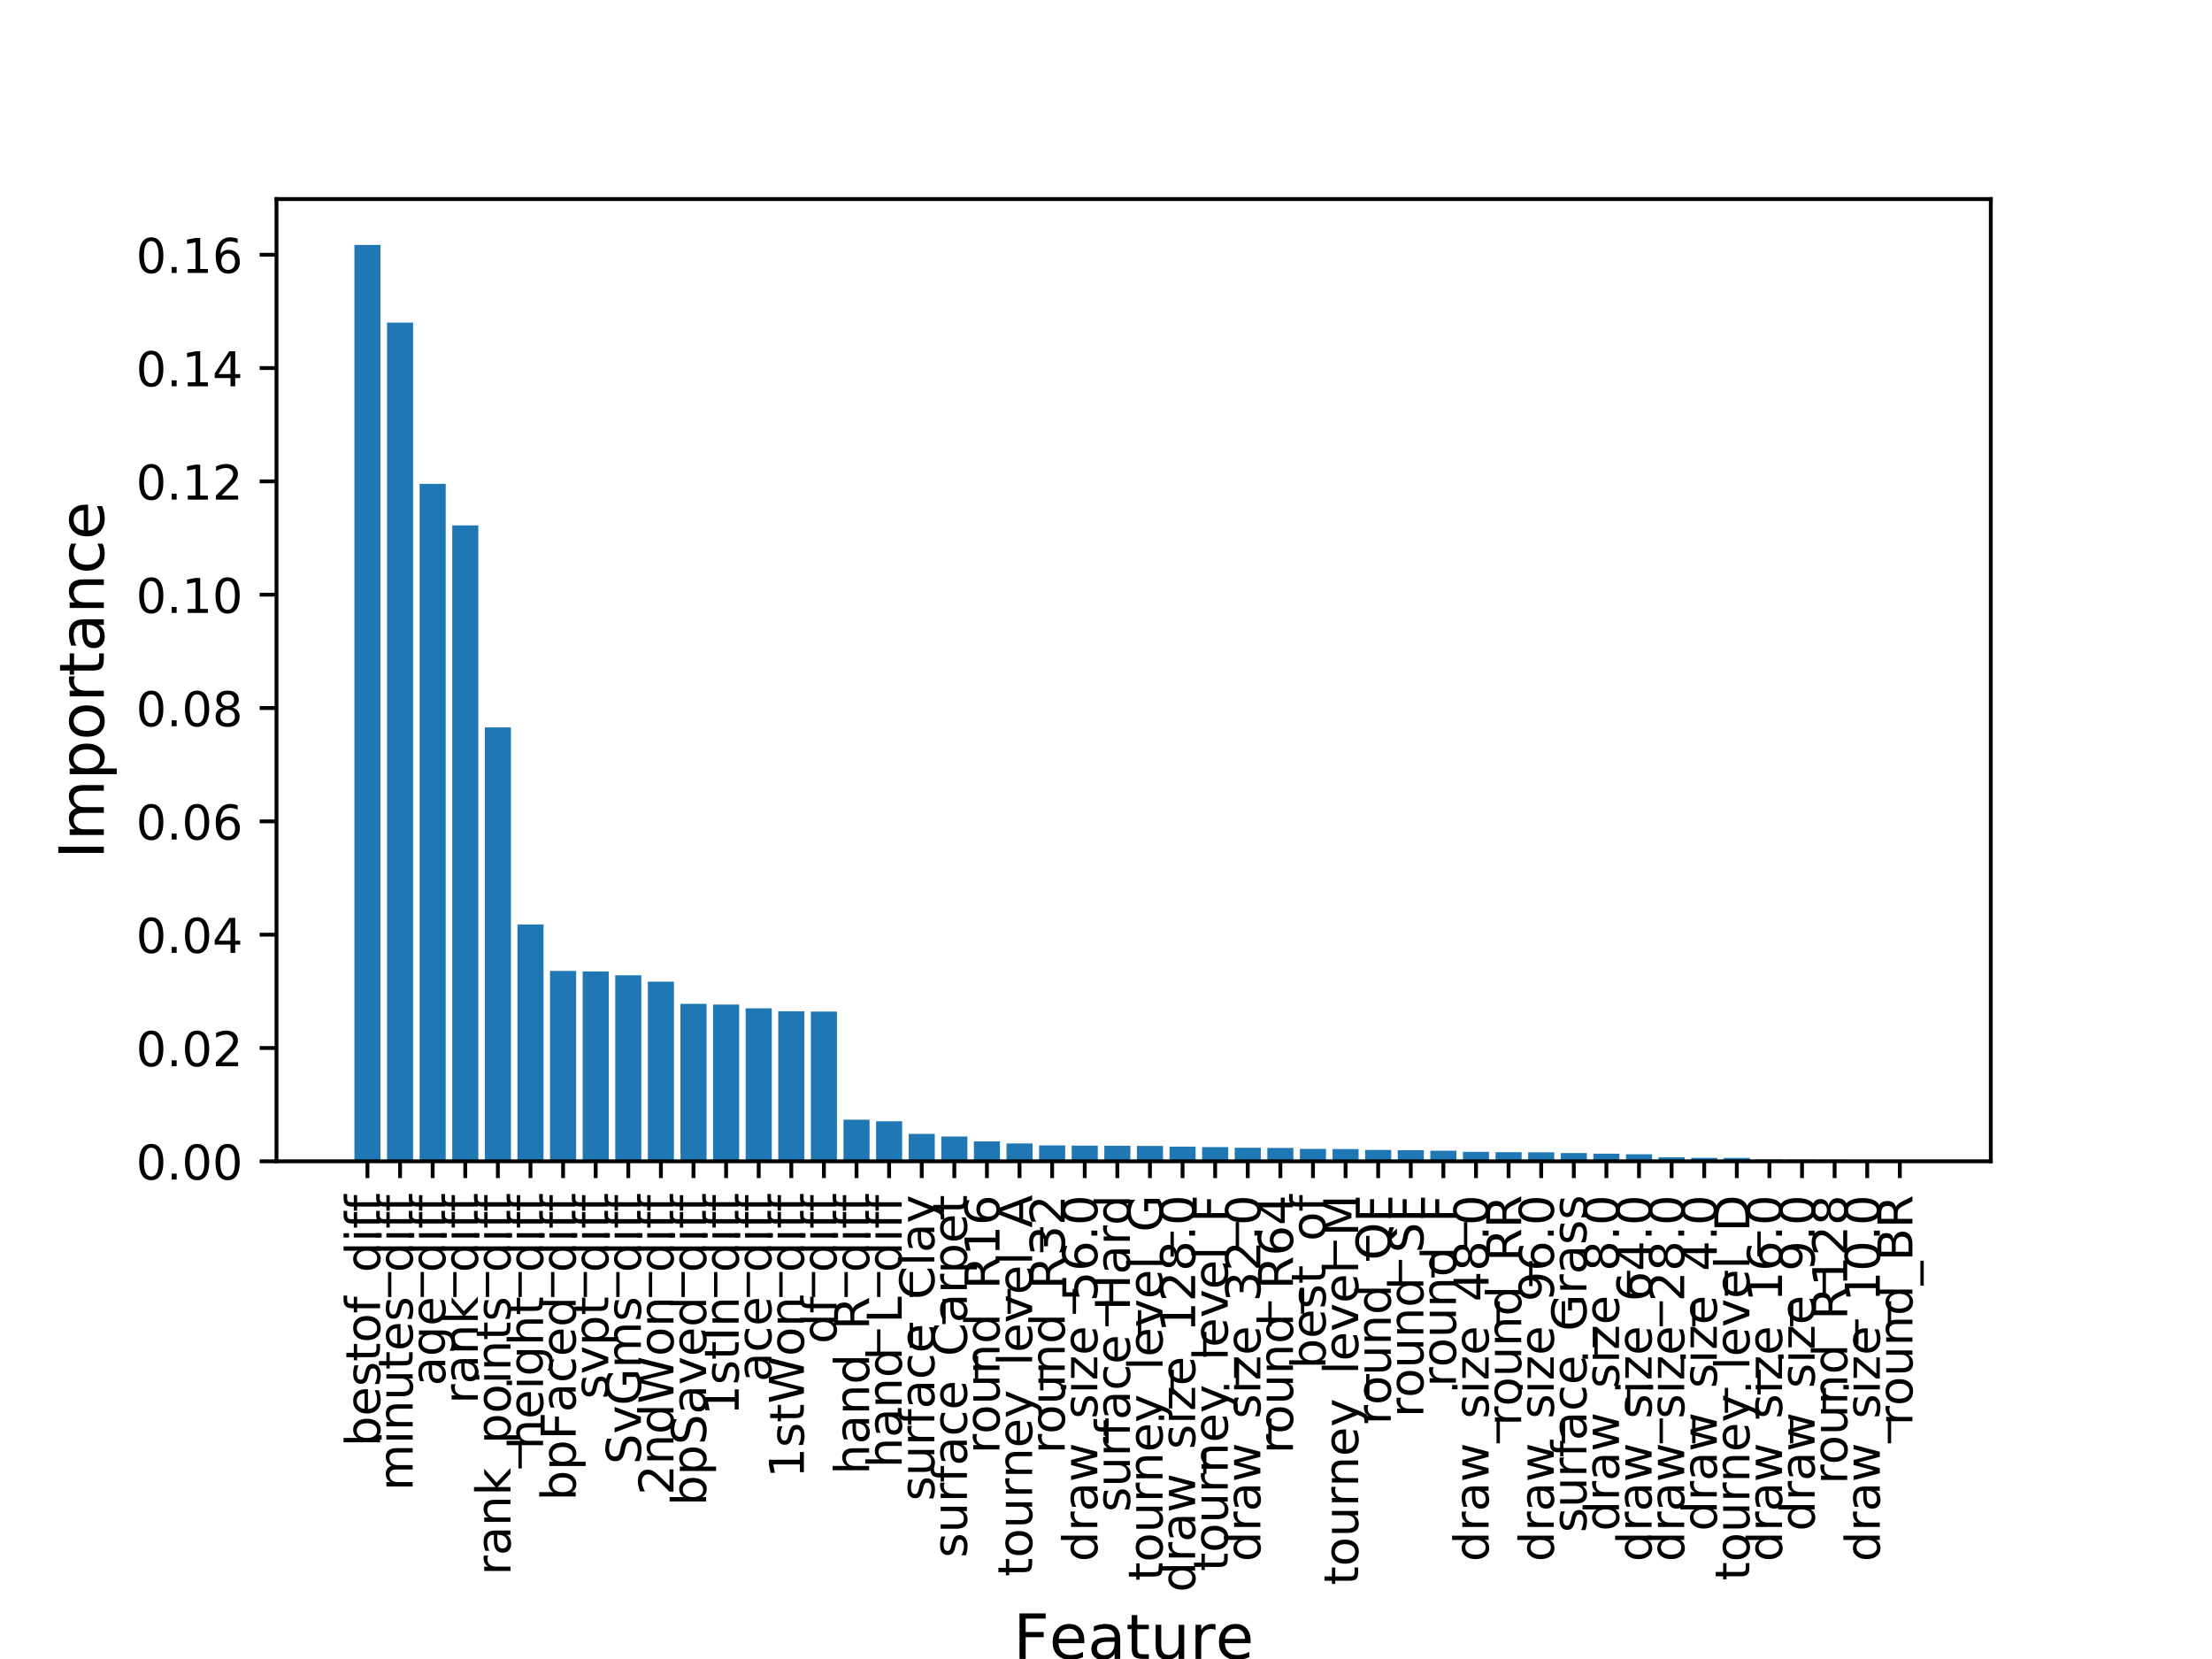 <?xml version="1.0" encoding="utf-8" standalone="no"?>
<!DOCTYPE svg PUBLIC "-//W3C//DTD SVG 1.1//EN"
  "http://www.w3.org/Graphics/SVG/1.1/DTD/svg11.dtd">
<!-- Created with matplotlib (https://matplotlib.org/) -->
<svg height="345.6pt" version="1.1" viewBox="0 0 460.8 345.6" width="460.8pt" xmlns="http://www.w3.org/2000/svg" xmlns:xlink="http://www.w3.org/1999/xlink">
 <defs>
  <style type="text/css">
*{stroke-linecap:butt;stroke-linejoin:round;}
  </style>
 </defs>
 <g id="figure_1">
  <g id="patch_1">
   <path d="M 0 345.6 
L 460.8 345.6 
L 460.8 0 
L 0 0 
z
" style="fill:#ffffff;"/>
  </g>
  <g id="axes_1">
   <g id="patch_2">
    <path d="M 57.6 241.92 
L 414.72 241.92 
L 414.72 41.472 
L 57.6 41.472 
z
" style="fill:#ffffff;"/>
   </g>
   <g id="patch_3">
    <path clip-path="url(#p29b31fee15)" d="M 73.833 241.92 
L 79.266 241.92 
L 79.266 51.017 
L 73.833 51.017 
z
" style="fill:#1f77b4;"/>
   </g>
   <g id="patch_4">
    <path clip-path="url(#p29b31fee15)" d="M 80.625 241.92 
L 86.058 241.92 
L 86.058 67.206 
L 80.625 67.206 
z
" style="fill:#1f77b4;"/>
   </g>
   <g id="patch_5">
    <path clip-path="url(#p29b31fee15)" d="M 87.417 241.92 
L 92.85 241.92 
L 92.85 100.796 
L 87.417 100.796 
z
" style="fill:#1f77b4;"/>
   </g>
   <g id="patch_6">
    <path clip-path="url(#p29b31fee15)" d="M 94.209 241.92 
L 99.642 241.92 
L 99.642 109.447 
L 94.209 109.447 
z
" style="fill:#1f77b4;"/>
   </g>
   <g id="patch_7">
    <path clip-path="url(#p29b31fee15)" d="M 101 241.92 
L 106.434 241.92 
L 106.434 151.536 
L 101 151.536 
z
" style="fill:#1f77b4;"/>
   </g>
   <g id="patch_8">
    <path clip-path="url(#p29b31fee15)" d="M 107.792 241.92 
L 113.226 241.92 
L 113.226 192.58 
L 107.792 192.58 
z
" style="fill:#1f77b4;"/>
   </g>
   <g id="patch_9">
    <path clip-path="url(#p29b31fee15)" d="M 114.584 241.92 
L 120.018 241.92 
L 120.018 202.266 
L 114.584 202.266 
z
" style="fill:#1f77b4;"/>
   </g>
   <g id="patch_10">
    <path clip-path="url(#p29b31fee15)" d="M 121.376 241.92 
L 126.81 241.92 
L 126.81 202.366 
L 121.376 202.366 
z
" style="fill:#1f77b4;"/>
   </g>
   <g id="patch_11">
    <path clip-path="url(#p29b31fee15)" d="M 128.168 241.92 
L 133.602 241.92 
L 133.602 203.168 
L 128.168 203.168 
z
" style="fill:#1f77b4;"/>
   </g>
   <g id="patch_12">
    <path clip-path="url(#p29b31fee15)" d="M 134.96 241.92 
L 140.394 241.92 
L 140.394 204.5 
L 134.96 204.5 
z
" style="fill:#1f77b4;"/>
   </g>
   <g id="patch_13">
    <path clip-path="url(#p29b31fee15)" d="M 141.752 241.92 
L 147.186 241.92 
L 147.186 209.113 
L 141.752 209.113 
z
" style="fill:#1f77b4;"/>
   </g>
   <g id="patch_14">
    <path clip-path="url(#p29b31fee15)" d="M 148.544 241.92 
L 153.978 241.92 
L 153.978 209.267 
L 148.544 209.267 
z
" style="fill:#1f77b4;"/>
   </g>
   <g id="patch_15">
    <path clip-path="url(#p29b31fee15)" d="M 155.336 241.92 
L 160.77 241.92 
L 160.77 210.047 
L 155.336 210.047 
z
" style="fill:#1f77b4;"/>
   </g>
   <g id="patch_16">
    <path clip-path="url(#p29b31fee15)" d="M 162.128 241.92 
L 167.561 241.92 
L 167.561 210.669 
L 162.128 210.669 
z
" style="fill:#1f77b4;"/>
   </g>
   <g id="patch_17">
    <path clip-path="url(#p29b31fee15)" d="M 168.92 241.92 
L 174.353 241.92 
L 174.353 210.729 
L 168.92 210.729 
z
" style="fill:#1f77b4;"/>
   </g>
   <g id="patch_18">
    <path clip-path="url(#p29b31fee15)" d="M 175.712 241.92 
L 181.145 241.92 
L 181.145 233.251 
L 175.712 233.251 
z
" style="fill:#1f77b4;"/>
   </g>
   <g id="patch_19">
    <path clip-path="url(#p29b31fee15)" d="M 182.504 241.92 
L 187.937 241.92 
L 187.937 233.588 
L 182.504 233.588 
z
" style="fill:#1f77b4;"/>
   </g>
   <g id="patch_20">
    <path clip-path="url(#p29b31fee15)" d="M 189.296 241.92 
L 194.729 241.92 
L 194.729 236.213 
L 189.296 236.213 
z
" style="fill:#1f77b4;"/>
   </g>
   <g id="patch_21">
    <path clip-path="url(#p29b31fee15)" d="M 196.088 241.92 
L 201.521 241.92 
L 201.521 236.752 
L 196.088 236.752 
z
" style="fill:#1f77b4;"/>
   </g>
   <g id="patch_22">
    <path clip-path="url(#p29b31fee15)" d="M 202.88 241.92 
L 208.313 241.92 
L 208.313 237.774 
L 202.88 237.774 
z
" style="fill:#1f77b4;"/>
   </g>
   <g id="patch_23">
    <path clip-path="url(#p29b31fee15)" d="M 209.671 241.92 
L 215.105 241.92 
L 215.105 238.198 
L 209.671 238.198 
z
" style="fill:#1f77b4;"/>
   </g>
   <g id="patch_24">
    <path clip-path="url(#p29b31fee15)" d="M 216.463 241.92 
L 221.897 241.92 
L 221.897 238.602 
L 216.463 238.602 
z
" style="fill:#1f77b4;"/>
   </g>
   <g id="patch_25">
    <path clip-path="url(#p29b31fee15)" d="M 223.255 241.92 
L 228.689 241.92 
L 228.689 238.655 
L 223.255 238.655 
z
" style="fill:#1f77b4;"/>
   </g>
   <g id="patch_26">
    <path clip-path="url(#p29b31fee15)" d="M 230.047 241.92 
L 235.481 241.92 
L 235.481 238.685 
L 230.047 238.685 
z
" style="fill:#1f77b4;"/>
   </g>
   <g id="patch_27">
    <path clip-path="url(#p29b31fee15)" d="M 236.839 241.92 
L 242.273 241.92 
L 242.273 238.722 
L 236.839 238.722 
z
" style="fill:#1f77b4;"/>
   </g>
   <g id="patch_28">
    <path clip-path="url(#p29b31fee15)" d="M 243.631 241.92 
L 249.065 241.92 
L 249.065 238.867 
L 243.631 238.867 
z
" style="fill:#1f77b4;"/>
   </g>
   <g id="patch_29">
    <path clip-path="url(#p29b31fee15)" d="M 250.423 241.92 
L 255.857 241.92 
L 255.857 238.968 
L 250.423 238.968 
z
" style="fill:#1f77b4;"/>
   </g>
   <g id="patch_30">
    <path clip-path="url(#p29b31fee15)" d="M 257.215 241.92 
L 262.649 241.92 
L 262.649 239.105 
L 257.215 239.105 
z
" style="fill:#1f77b4;"/>
   </g>
   <g id="patch_31">
    <path clip-path="url(#p29b31fee15)" d="M 264.007 241.92 
L 269.44 241.92 
L 269.44 239.135 
L 264.007 239.135 
z
" style="fill:#1f77b4;"/>
   </g>
   <g id="patch_32">
    <path clip-path="url(#p29b31fee15)" d="M 270.799 241.92 
L 276.232 241.92 
L 276.232 239.328 
L 270.799 239.328 
z
" style="fill:#1f77b4;"/>
   </g>
   <g id="patch_33">
    <path clip-path="url(#p29b31fee15)" d="M 277.591 241.92 
L 283.024 241.92 
L 283.024 239.37 
L 277.591 239.37 
z
" style="fill:#1f77b4;"/>
   </g>
   <g id="patch_34">
    <path clip-path="url(#p29b31fee15)" d="M 284.383 241.92 
L 289.816 241.92 
L 289.816 239.551 
L 284.383 239.551 
z
" style="fill:#1f77b4;"/>
   </g>
   <g id="patch_35">
    <path clip-path="url(#p29b31fee15)" d="M 291.175 241.92 
L 296.608 241.92 
L 296.608 239.606 
L 291.175 239.606 
z
" style="fill:#1f77b4;"/>
   </g>
   <g id="patch_36">
    <path clip-path="url(#p29b31fee15)" d="M 297.967 241.92 
L 303.4 241.92 
L 303.4 239.708 
L 297.967 239.708 
z
" style="fill:#1f77b4;"/>
   </g>
   <g id="patch_37">
    <path clip-path="url(#p29b31fee15)" d="M 304.759 241.92 
L 310.192 241.92 
L 310.192 239.946 
L 304.759 239.946 
z
" style="fill:#1f77b4;"/>
   </g>
   <g id="patch_38">
    <path clip-path="url(#p29b31fee15)" d="M 311.55 241.92 
L 316.984 241.92 
L 316.984 240.024 
L 311.55 240.024 
z
" style="fill:#1f77b4;"/>
   </g>
   <g id="patch_39">
    <path clip-path="url(#p29b31fee15)" d="M 318.342 241.92 
L 323.776 241.92 
L 323.776 240.05 
L 318.342 240.05 
z
" style="fill:#1f77b4;"/>
   </g>
   <g id="patch_40">
    <path clip-path="url(#p29b31fee15)" d="M 325.134 241.92 
L 330.568 241.92 
L 330.568 240.21 
L 325.134 240.21 
z
" style="fill:#1f77b4;"/>
   </g>
   <g id="patch_41">
    <path clip-path="url(#p29b31fee15)" d="M 331.926 241.92 
L 337.36 241.92 
L 337.36 240.331 
L 331.926 240.331 
z
" style="fill:#1f77b4;"/>
   </g>
   <g id="patch_42">
    <path clip-path="url(#p29b31fee15)" d="M 338.718 241.92 
L 344.152 241.92 
L 344.152 240.451 
L 338.718 240.451 
z
" style="fill:#1f77b4;"/>
   </g>
   <g id="patch_43">
    <path clip-path="url(#p29b31fee15)" d="M 345.51 241.92 
L 350.944 241.92 
L 350.944 241.08 
L 345.51 241.08 
z
" style="fill:#1f77b4;"/>
   </g>
   <g id="patch_44">
    <path clip-path="url(#p29b31fee15)" d="M 352.302 241.92 
L 357.736 241.92 
L 357.736 241.205 
L 352.302 241.205 
z
" style="fill:#1f77b4;"/>
   </g>
   <g id="patch_45">
    <path clip-path="url(#p29b31fee15)" d="M 359.094 241.92 
L 364.528 241.92 
L 364.528 241.213 
L 359.094 241.213 
z
" style="fill:#1f77b4;"/>
   </g>
   <g id="patch_46">
    <path clip-path="url(#p29b31fee15)" d="M 365.886 241.92 
L 371.32 241.92 
L 371.32 241.543 
L 365.886 241.543 
z
" style="fill:#1f77b4;"/>
   </g>
   <g id="patch_47">
    <path clip-path="url(#p29b31fee15)" d="M 372.678 241.92 
L 378.111 241.92 
L 378.111 241.575 
L 372.678 241.575 
z
" style="fill:#1f77b4;"/>
   </g>
   <g id="patch_48">
    <path clip-path="url(#p29b31fee15)" d="M 379.47 241.92 
L 384.903 241.92 
L 384.903 241.603 
L 379.47 241.603 
z
" style="fill:#1f77b4;"/>
   </g>
   <g id="patch_49">
    <path clip-path="url(#p29b31fee15)" d="M 386.262 241.92 
L 391.695 241.92 
L 391.695 241.873 
L 386.262 241.873 
z
" style="fill:#1f77b4;"/>
   </g>
   <g id="patch_50">
    <path clip-path="url(#p29b31fee15)" d="M 393.054 241.92 
L 398.487 241.92 
L 398.487 241.919 
L 393.054 241.919 
z
" style="fill:#1f77b4;"/>
   </g>
   <g id="matplotlib.axis_1">
    <g id="xtick_1">
     <g id="line2d_1">
      <defs>
       <path d="M 0 0 
L 0 3.5 
" id="m6502217ea1" style="stroke:#000000;stroke-width:0.8;"/>
      </defs>
      <g>
       <use style="stroke:#000000;stroke-width:0.8;" x="76.55" xlink:href="#m6502217ea1" y="241.92"/>
      </g>
     </g>
     <g id="text_1">
      <!-- bestof_diff -->
      <defs>
       <path d="M 48.688 27.297 
Q 48.688 37.203 44.609 42.844 
Q 40.531 48.484 33.406 48.484 
Q 26.266 48.484 22.188 42.844 
Q 18.109 37.203 18.109 27.297 
Q 18.109 17.391 22.188 11.75 
Q 26.266 6.109 33.406 6.109 
Q 40.531 6.109 44.609 11.75 
Q 48.688 17.391 48.688 27.297 
z
M 18.109 46.391 
Q 20.953 51.266 25.266 53.625 
Q 29.594 56 35.594 56 
Q 45.562 56 51.781 48.094 
Q 58.016 40.188 58.016 27.297 
Q 58.016 14.406 51.781 6.484 
Q 45.562 -1.422 35.594 -1.422 
Q 29.594 -1.422 25.266 0.953 
Q 20.953 3.328 18.109 8.203 
L 18.109 0 
L 9.078 0 
L 9.078 75.984 
L 18.109 75.984 
z
" id="DejaVuSans-98"/>
       <path d="M 56.203 29.594 
L 56.203 25.203 
L 14.891 25.203 
Q 15.484 15.922 20.484 11.062 
Q 25.484 6.203 34.422 6.203 
Q 39.594 6.203 44.453 7.469 
Q 49.312 8.734 54.109 11.281 
L 54.109 2.781 
Q 49.266 0.734 44.188 -0.344 
Q 39.109 -1.422 33.891 -1.422 
Q 20.797 -1.422 13.156 6.188 
Q 5.516 13.812 5.516 26.812 
Q 5.516 40.234 12.766 48.109 
Q 20.016 56 32.328 56 
Q 43.359 56 49.781 48.891 
Q 56.203 41.797 56.203 29.594 
z
M 47.219 32.234 
Q 47.125 39.594 43.094 43.984 
Q 39.062 48.391 32.422 48.391 
Q 24.906 48.391 20.391 44.141 
Q 15.875 39.891 15.188 32.172 
z
" id="DejaVuSans-101"/>
       <path d="M 44.281 53.078 
L 44.281 44.578 
Q 40.484 46.531 36.375 47.5 
Q 32.281 48.484 27.875 48.484 
Q 21.188 48.484 17.844 46.438 
Q 14.5 44.391 14.5 40.281 
Q 14.5 37.156 16.891 35.375 
Q 19.281 33.594 26.516 31.984 
L 29.594 31.297 
Q 39.156 29.25 43.188 25.516 
Q 47.219 21.781 47.219 15.094 
Q 47.219 7.469 41.188 3.016 
Q 35.156 -1.422 24.609 -1.422 
Q 20.219 -1.422 15.453 -0.562 
Q 10.688 0.297 5.422 2 
L 5.422 11.281 
Q 10.406 8.688 15.234 7.391 
Q 20.062 6.109 24.812 6.109 
Q 31.156 6.109 34.562 8.281 
Q 37.984 10.453 37.984 14.406 
Q 37.984 18.062 35.516 20.016 
Q 33.062 21.969 24.703 23.781 
L 21.578 24.516 
Q 13.234 26.266 9.516 29.906 
Q 5.812 33.547 5.812 39.891 
Q 5.812 47.609 11.281 51.797 
Q 16.75 56 26.812 56 
Q 31.781 56 36.172 55.266 
Q 40.578 54.547 44.281 53.078 
z
" id="DejaVuSans-115"/>
       <path d="M 18.312 70.219 
L 18.312 54.688 
L 36.812 54.688 
L 36.812 47.703 
L 18.312 47.703 
L 18.312 18.016 
Q 18.312 11.328 20.141 9.422 
Q 21.969 7.516 27.594 7.516 
L 36.812 7.516 
L 36.812 0 
L 27.594 0 
Q 17.188 0 13.234 3.875 
Q 9.281 7.766 9.281 18.016 
L 9.281 47.703 
L 2.688 47.703 
L 2.688 54.688 
L 9.281 54.688 
L 9.281 70.219 
z
" id="DejaVuSans-116"/>
       <path d="M 30.609 48.391 
Q 23.391 48.391 19.188 42.75 
Q 14.984 37.109 14.984 27.297 
Q 14.984 17.484 19.156 11.844 
Q 23.344 6.203 30.609 6.203 
Q 37.797 6.203 41.984 11.859 
Q 46.188 17.531 46.188 27.297 
Q 46.188 37.016 41.984 42.703 
Q 37.797 48.391 30.609 48.391 
z
M 30.609 56 
Q 42.328 56 49.016 48.375 
Q 55.719 40.766 55.719 27.297 
Q 55.719 13.875 49.016 6.219 
Q 42.328 -1.422 30.609 -1.422 
Q 18.844 -1.422 12.172 6.219 
Q 5.516 13.875 5.516 27.297 
Q 5.516 40.766 12.172 48.375 
Q 18.844 56 30.609 56 
z
" id="DejaVuSans-111"/>
       <path d="M 37.109 75.984 
L 37.109 68.5 
L 28.516 68.5 
Q 23.688 68.5 21.797 66.547 
Q 19.922 64.594 19.922 59.516 
L 19.922 54.688 
L 34.719 54.688 
L 34.719 47.703 
L 19.922 47.703 
L 19.922 0 
L 10.891 0 
L 10.891 47.703 
L 2.297 47.703 
L 2.297 54.688 
L 10.891 54.688 
L 10.891 58.5 
Q 10.891 67.625 15.141 71.797 
Q 19.391 75.984 28.609 75.984 
z
" id="DejaVuSans-102"/>
       <path d="M 50.984 -16.609 
L 50.984 -23.578 
L -0.984 -23.578 
L -0.984 -16.609 
z
" id="DejaVuSans-95"/>
       <path d="M 45.406 46.391 
L 45.406 75.984 
L 54.391 75.984 
L 54.391 0 
L 45.406 0 
L 45.406 8.203 
Q 42.578 3.328 38.25 0.953 
Q 33.938 -1.422 27.875 -1.422 
Q 17.969 -1.422 11.734 6.484 
Q 5.516 14.406 5.516 27.297 
Q 5.516 40.188 11.734 48.094 
Q 17.969 56 27.875 56 
Q 33.938 56 38.25 53.625 
Q 42.578 51.266 45.406 46.391 
z
M 14.797 27.297 
Q 14.797 17.391 18.875 11.75 
Q 22.953 6.109 30.078 6.109 
Q 37.203 6.109 41.297 11.75 
Q 45.406 17.391 45.406 27.297 
Q 45.406 37.203 41.297 42.844 
Q 37.203 48.484 30.078 48.484 
Q 22.953 48.484 18.875 42.844 
Q 14.797 37.203 14.797 27.297 
z
" id="DejaVuSans-100"/>
       <path d="M 9.422 54.688 
L 18.406 54.688 
L 18.406 0 
L 9.422 0 
z
M 9.422 75.984 
L 18.406 75.984 
L 18.406 64.594 
L 9.422 64.594 
z
" id="DejaVuSans-105"/>
      </defs>
      <g transform="translate(79.17 301.358)rotate(-90)scale(0.1 -0.1)">
       <use xlink:href="#DejaVuSans-98"/>
       <use x="63.477" xlink:href="#DejaVuSans-101"/>
       <use x="125" xlink:href="#DejaVuSans-115"/>
       <use x="177.1" xlink:href="#DejaVuSans-116"/>
       <use x="216.309" xlink:href="#DejaVuSans-111"/>
       <use x="277.49" xlink:href="#DejaVuSans-102"/>
       <use x="312.695" xlink:href="#DejaVuSans-95"/>
       <use x="362.695" xlink:href="#DejaVuSans-100"/>
       <use x="426.172" xlink:href="#DejaVuSans-105"/>
       <use x="453.955" xlink:href="#DejaVuSans-102"/>
       <use x="489.16" xlink:href="#DejaVuSans-102"/>
      </g>
     </g>
    </g>
    <g id="xtick_2">
     <g id="line2d_2">
      <g>
       <use style="stroke:#000000;stroke-width:0.8;" x="83.341" xlink:href="#m6502217ea1" y="241.92"/>
      </g>
     </g>
     <g id="text_2">
      <!-- minutes_diff -->
      <defs>
       <path d="M 52 44.188 
Q 55.375 50.25 60.062 53.125 
Q 64.75 56 71.094 56 
Q 79.641 56 84.281 50.016 
Q 88.922 44.047 88.922 33.016 
L 88.922 0 
L 79.891 0 
L 79.891 32.719 
Q 79.891 40.578 77.094 44.375 
Q 74.312 48.188 68.609 48.188 
Q 61.625 48.188 57.562 43.547 
Q 53.516 38.922 53.516 30.906 
L 53.516 0 
L 44.484 0 
L 44.484 32.719 
Q 44.484 40.625 41.703 44.406 
Q 38.922 48.188 33.109 48.188 
Q 26.219 48.188 22.156 43.531 
Q 18.109 38.875 18.109 30.906 
L 18.109 0 
L 9.078 0 
L 9.078 54.688 
L 18.109 54.688 
L 18.109 46.188 
Q 21.188 51.219 25.484 53.609 
Q 29.781 56 35.688 56 
Q 41.656 56 45.828 52.969 
Q 50 49.953 52 44.188 
z
" id="DejaVuSans-109"/>
       <path d="M 54.891 33.016 
L 54.891 0 
L 45.906 0 
L 45.906 32.719 
Q 45.906 40.484 42.875 44.328 
Q 39.844 48.188 33.797 48.188 
Q 26.516 48.188 22.312 43.547 
Q 18.109 38.922 18.109 30.906 
L 18.109 0 
L 9.078 0 
L 9.078 54.688 
L 18.109 54.688 
L 18.109 46.188 
Q 21.344 51.125 25.703 53.562 
Q 30.078 56 35.797 56 
Q 45.219 56 50.047 50.172 
Q 54.891 44.344 54.891 33.016 
z
" id="DejaVuSans-110"/>
       <path d="M 8.5 21.578 
L 8.5 54.688 
L 17.484 54.688 
L 17.484 21.922 
Q 17.484 14.156 20.5 10.266 
Q 23.531 6.391 29.594 6.391 
Q 36.859 6.391 41.078 11.031 
Q 45.312 15.672 45.312 23.688 
L 45.312 54.688 
L 54.297 54.688 
L 54.297 0 
L 45.312 0 
L 45.312 8.406 
Q 42.047 3.422 37.719 1 
Q 33.406 -1.422 27.688 -1.422 
Q 18.266 -1.422 13.375 4.438 
Q 8.5 10.297 8.5 21.578 
z
M 31.109 56 
z
" id="DejaVuSans-117"/>
      </defs>
      <g transform="translate(85.962 310.564)rotate(-90)scale(0.1 -0.1)">
       <use xlink:href="#DejaVuSans-109"/>
       <use x="97.412" xlink:href="#DejaVuSans-105"/>
       <use x="125.195" xlink:href="#DejaVuSans-110"/>
       <use x="188.574" xlink:href="#DejaVuSans-117"/>
       <use x="251.953" xlink:href="#DejaVuSans-116"/>
       <use x="291.162" xlink:href="#DejaVuSans-101"/>
       <use x="352.686" xlink:href="#DejaVuSans-115"/>
       <use x="404.785" xlink:href="#DejaVuSans-95"/>
       <use x="454.785" xlink:href="#DejaVuSans-100"/>
       <use x="518.262" xlink:href="#DejaVuSans-105"/>
       <use x="546.045" xlink:href="#DejaVuSans-102"/>
       <use x="581.25" xlink:href="#DejaVuSans-102"/>
      </g>
     </g>
    </g>
    <g id="xtick_3">
     <g id="line2d_3">
      <g>
       <use style="stroke:#000000;stroke-width:0.8;" x="90.133" xlink:href="#m6502217ea1" y="241.92"/>
      </g>
     </g>
     <g id="text_3">
      <!-- age_diff -->
      <defs>
       <path d="M 34.281 27.484 
Q 23.391 27.484 19.188 25 
Q 14.984 22.516 14.984 16.5 
Q 14.984 11.719 18.141 8.906 
Q 21.297 6.109 26.703 6.109 
Q 34.188 6.109 38.703 11.406 
Q 43.219 16.703 43.219 25.484 
L 43.219 27.484 
z
M 52.203 31.203 
L 52.203 0 
L 43.219 0 
L 43.219 8.297 
Q 40.141 3.328 35.547 0.953 
Q 30.953 -1.422 24.312 -1.422 
Q 15.922 -1.422 10.953 3.297 
Q 6 8.016 6 15.922 
Q 6 25.141 12.172 29.828 
Q 18.359 34.516 30.609 34.516 
L 43.219 34.516 
L 43.219 35.406 
Q 43.219 41.609 39.141 45 
Q 35.062 48.391 27.688 48.391 
Q 23 48.391 18.547 47.266 
Q 14.109 46.141 10.016 43.891 
L 10.016 52.203 
Q 14.938 54.109 19.578 55.047 
Q 24.219 56 28.609 56 
Q 40.484 56 46.344 49.844 
Q 52.203 43.703 52.203 31.203 
z
" id="DejaVuSans-97"/>
       <path d="M 45.406 27.984 
Q 45.406 37.75 41.375 43.109 
Q 37.359 48.484 30.078 48.484 
Q 22.859 48.484 18.828 43.109 
Q 14.797 37.75 14.797 27.984 
Q 14.797 18.266 18.828 12.891 
Q 22.859 7.516 30.078 7.516 
Q 37.359 7.516 41.375 12.891 
Q 45.406 18.266 45.406 27.984 
z
M 54.391 6.781 
Q 54.391 -7.172 48.188 -13.984 
Q 42 -20.797 29.203 -20.797 
Q 24.469 -20.797 20.266 -20.094 
Q 16.062 -19.391 12.109 -17.922 
L 12.109 -9.188 
Q 16.062 -11.328 19.922 -12.344 
Q 23.781 -13.375 27.781 -13.375 
Q 36.625 -13.375 41.016 -8.766 
Q 45.406 -4.156 45.406 5.172 
L 45.406 9.625 
Q 42.625 4.781 38.281 2.391 
Q 33.938 0 27.875 0 
Q 17.828 0 11.672 7.656 
Q 5.516 15.328 5.516 27.984 
Q 5.516 40.672 11.672 48.328 
Q 17.828 56 27.875 56 
Q 33.938 56 38.281 53.609 
Q 42.625 51.219 45.406 46.391 
L 45.406 54.688 
L 54.391 54.688 
z
" id="DejaVuSans-103"/>
      </defs>
      <g transform="translate(92.754 288.717)rotate(-90)scale(0.1 -0.1)">
       <use xlink:href="#DejaVuSans-97"/>
       <use x="61.279" xlink:href="#DejaVuSans-103"/>
       <use x="124.756" xlink:href="#DejaVuSans-101"/>
       <use x="186.279" xlink:href="#DejaVuSans-95"/>
       <use x="236.279" xlink:href="#DejaVuSans-100"/>
       <use x="299.756" xlink:href="#DejaVuSans-105"/>
       <use x="327.539" xlink:href="#DejaVuSans-102"/>
       <use x="362.744" xlink:href="#DejaVuSans-102"/>
      </g>
     </g>
    </g>
    <g id="xtick_4">
     <g id="line2d_4">
      <g>
       <use style="stroke:#000000;stroke-width:0.8;" x="96.925" xlink:href="#m6502217ea1" y="241.92"/>
      </g>
     </g>
     <g id="text_4">
      <!-- rank_diff -->
      <defs>
       <path d="M 41.109 46.297 
Q 39.594 47.172 37.812 47.578 
Q 36.031 48 33.891 48 
Q 26.266 48 22.188 43.047 
Q 18.109 38.094 18.109 28.812 
L 18.109 0 
L 9.078 0 
L 9.078 54.688 
L 18.109 54.688 
L 18.109 46.188 
Q 20.953 51.172 25.484 53.578 
Q 30.031 56 36.531 56 
Q 37.453 56 38.578 55.875 
Q 39.703 55.766 41.062 55.516 
z
" id="DejaVuSans-114"/>
       <path d="M 9.078 75.984 
L 18.109 75.984 
L 18.109 31.109 
L 44.922 54.688 
L 56.391 54.688 
L 27.391 29.109 
L 57.625 0 
L 45.906 0 
L 18.109 26.703 
L 18.109 0 
L 9.078 0 
z
" id="DejaVuSans-107"/>
      </defs>
      <g transform="translate(99.546 292.454)rotate(-90)scale(0.1 -0.1)">
       <use xlink:href="#DejaVuSans-114"/>
       <use x="41.113" xlink:href="#DejaVuSans-97"/>
       <use x="102.393" xlink:href="#DejaVuSans-110"/>
       <use x="165.771" xlink:href="#DejaVuSans-107"/>
       <use x="223.682" xlink:href="#DejaVuSans-95"/>
       <use x="273.682" xlink:href="#DejaVuSans-100"/>
       <use x="337.158" xlink:href="#DejaVuSans-105"/>
       <use x="364.941" xlink:href="#DejaVuSans-102"/>
       <use x="400.146" xlink:href="#DejaVuSans-102"/>
      </g>
     </g>
    </g>
    <g id="xtick_5">
     <g id="line2d_5">
      <g>
       <use style="stroke:#000000;stroke-width:0.8;" x="103.717" xlink:href="#m6502217ea1" y="241.92"/>
      </g>
     </g>
     <g id="text_5">
      <!-- rank_points_diff -->
      <defs>
       <path d="M 18.109 8.203 
L 18.109 -20.797 
L 9.078 -20.797 
L 9.078 54.688 
L 18.109 54.688 
L 18.109 46.391 
Q 20.953 51.266 25.266 53.625 
Q 29.594 56 35.594 56 
Q 45.562 56 51.781 48.094 
Q 58.016 40.188 58.016 27.297 
Q 58.016 14.406 51.781 6.484 
Q 45.562 -1.422 35.594 -1.422 
Q 29.594 -1.422 25.266 0.953 
Q 20.953 3.328 18.109 8.203 
z
M 48.688 27.297 
Q 48.688 37.203 44.609 42.844 
Q 40.531 48.484 33.406 48.484 
Q 26.266 48.484 22.188 42.844 
Q 18.109 37.203 18.109 27.297 
Q 18.109 17.391 22.188 11.75 
Q 26.266 6.109 33.406 6.109 
Q 40.531 6.109 44.609 11.75 
Q 48.688 17.391 48.688 27.297 
z
" id="DejaVuSans-112"/>
      </defs>
      <g transform="translate(106.338 328.167)rotate(-90)scale(0.1 -0.1)">
       <use xlink:href="#DejaVuSans-114"/>
       <use x="41.113" xlink:href="#DejaVuSans-97"/>
       <use x="102.393" xlink:href="#DejaVuSans-110"/>
       <use x="165.771" xlink:href="#DejaVuSans-107"/>
       <use x="223.682" xlink:href="#DejaVuSans-95"/>
       <use x="273.682" xlink:href="#DejaVuSans-112"/>
       <use x="337.158" xlink:href="#DejaVuSans-111"/>
       <use x="398.34" xlink:href="#DejaVuSans-105"/>
       <use x="426.123" xlink:href="#DejaVuSans-110"/>
       <use x="489.502" xlink:href="#DejaVuSans-116"/>
       <use x="528.711" xlink:href="#DejaVuSans-115"/>
       <use x="580.811" xlink:href="#DejaVuSans-95"/>
       <use x="630.811" xlink:href="#DejaVuSans-100"/>
       <use x="694.287" xlink:href="#DejaVuSans-105"/>
       <use x="722.07" xlink:href="#DejaVuSans-102"/>
       <use x="757.275" xlink:href="#DejaVuSans-102"/>
      </g>
     </g>
    </g>
    <g id="xtick_6">
     <g id="line2d_6">
      <g>
       <use style="stroke:#000000;stroke-width:0.8;" x="110.509" xlink:href="#m6502217ea1" y="241.92"/>
      </g>
     </g>
     <g id="text_6">
      <!-- height_diff -->
      <defs>
       <path d="M 54.891 33.016 
L 54.891 0 
L 45.906 0 
L 45.906 32.719 
Q 45.906 40.484 42.875 44.328 
Q 39.844 48.188 33.797 48.188 
Q 26.516 48.188 22.312 43.547 
Q 18.109 38.922 18.109 30.906 
L 18.109 0 
L 9.078 0 
L 9.078 75.984 
L 18.109 75.984 
L 18.109 46.188 
Q 21.344 51.125 25.703 53.562 
Q 30.078 56 35.797 56 
Q 45.219 56 50.047 50.172 
Q 54.891 44.344 54.891 33.016 
z
" id="DejaVuSans-104"/>
      </defs>
      <g transform="translate(113.129 301.962)rotate(-90)scale(0.1 -0.1)">
       <use xlink:href="#DejaVuSans-104"/>
       <use x="63.379" xlink:href="#DejaVuSans-101"/>
       <use x="124.902" xlink:href="#DejaVuSans-105"/>
       <use x="152.686" xlink:href="#DejaVuSans-103"/>
       <use x="216.162" xlink:href="#DejaVuSans-104"/>
       <use x="279.541" xlink:href="#DejaVuSans-116"/>
       <use x="318.75" xlink:href="#DejaVuSans-95"/>
       <use x="368.75" xlink:href="#DejaVuSans-100"/>
       <use x="432.227" xlink:href="#DejaVuSans-105"/>
       <use x="460.01" xlink:href="#DejaVuSans-102"/>
       <use x="495.215" xlink:href="#DejaVuSans-102"/>
      </g>
     </g>
    </g>
    <g id="xtick_7">
     <g id="line2d_7">
      <g>
       <use style="stroke:#000000;stroke-width:0.8;" x="117.301" xlink:href="#m6502217ea1" y="241.92"/>
      </g>
     </g>
     <g id="text_7">
      <!-- bpFaced_diff -->
      <defs>
       <path d="M 9.812 72.906 
L 51.703 72.906 
L 51.703 64.594 
L 19.672 64.594 
L 19.672 43.109 
L 48.578 43.109 
L 48.578 34.812 
L 19.672 34.812 
L 19.672 0 
L 9.812 0 
z
" id="DejaVuSans-70"/>
       <path d="M 48.781 52.594 
L 48.781 44.188 
Q 44.969 46.297 41.141 47.344 
Q 37.312 48.391 33.406 48.391 
Q 24.656 48.391 19.812 42.844 
Q 14.984 37.312 14.984 27.297 
Q 14.984 17.281 19.812 11.734 
Q 24.656 6.203 33.406 6.203 
Q 37.312 6.203 41.141 7.25 
Q 44.969 8.297 48.781 10.406 
L 48.781 2.094 
Q 45.016 0.344 40.984 -0.531 
Q 36.969 -1.422 32.422 -1.422 
Q 20.062 -1.422 12.781 6.344 
Q 5.516 14.109 5.516 27.297 
Q 5.516 40.672 12.859 48.328 
Q 20.219 56 33.016 56 
Q 37.156 56 41.109 55.141 
Q 45.062 54.297 48.781 52.594 
z
" id="DejaVuSans-99"/>
      </defs>
      <g transform="translate(119.921 312.65)rotate(-90)scale(0.1 -0.1)">
       <use xlink:href="#DejaVuSans-98"/>
       <use x="63.477" xlink:href="#DejaVuSans-112"/>
       <use x="126.953" xlink:href="#DejaVuSans-70"/>
       <use x="184.332" xlink:href="#DejaVuSans-97"/>
       <use x="245.611" xlink:href="#DejaVuSans-99"/>
       <use x="300.592" xlink:href="#DejaVuSans-101"/>
       <use x="362.115" xlink:href="#DejaVuSans-100"/>
       <use x="425.592" xlink:href="#DejaVuSans-95"/>
       <use x="475.592" xlink:href="#DejaVuSans-100"/>
       <use x="539.068" xlink:href="#DejaVuSans-105"/>
       <use x="566.852" xlink:href="#DejaVuSans-102"/>
       <use x="602.057" xlink:href="#DejaVuSans-102"/>
      </g>
     </g>
    </g>
    <g id="xtick_8">
     <g id="line2d_8">
      <g>
       <use style="stroke:#000000;stroke-width:0.8;" x="124.093" xlink:href="#m6502217ea1" y="241.92"/>
      </g>
     </g>
     <g id="text_8">
      <!-- svpt_diff -->
      <defs>
       <path d="M 2.984 54.688 
L 12.5 54.688 
L 29.594 8.797 
L 46.688 54.688 
L 56.203 54.688 
L 35.688 0 
L 23.484 0 
z
" id="DejaVuSans-118"/>
      </defs>
      <g transform="translate(126.713 291.484)rotate(-90)scale(0.1 -0.1)">
       <use xlink:href="#DejaVuSans-115"/>
       <use x="52.1" xlink:href="#DejaVuSans-118"/>
       <use x="111.279" xlink:href="#DejaVuSans-112"/>
       <use x="174.756" xlink:href="#DejaVuSans-116"/>
       <use x="213.965" xlink:href="#DejaVuSans-95"/>
       <use x="263.965" xlink:href="#DejaVuSans-100"/>
       <use x="327.441" xlink:href="#DejaVuSans-105"/>
       <use x="355.225" xlink:href="#DejaVuSans-102"/>
       <use x="390.43" xlink:href="#DejaVuSans-102"/>
      </g>
     </g>
    </g>
    <g id="xtick_9">
     <g id="line2d_9">
      <g>
       <use style="stroke:#000000;stroke-width:0.8;" x="130.885" xlink:href="#m6502217ea1" y="241.92"/>
      </g>
     </g>
     <g id="text_9">
      <!-- SvGms_diff -->
      <defs>
       <path d="M 53.516 70.516 
L 53.516 60.891 
Q 47.906 63.578 42.922 64.891 
Q 37.938 66.219 33.297 66.219 
Q 25.25 66.219 20.875 63.094 
Q 16.5 59.969 16.5 54.203 
Q 16.5 49.359 19.406 46.891 
Q 22.312 44.438 30.422 42.922 
L 36.375 41.703 
Q 47.406 39.594 52.656 34.297 
Q 57.906 29 57.906 20.125 
Q 57.906 9.516 50.797 4.047 
Q 43.703 -1.422 29.984 -1.422 
Q 24.812 -1.422 18.969 -0.25 
Q 13.141 0.922 6.891 3.219 
L 6.891 13.375 
Q 12.891 10.016 18.656 8.297 
Q 24.422 6.594 29.984 6.594 
Q 38.422 6.594 43.016 9.906 
Q 47.609 13.234 47.609 19.391 
Q 47.609 24.75 44.312 27.781 
Q 41.016 30.812 33.5 32.328 
L 27.484 33.5 
Q 16.453 35.688 11.516 40.375 
Q 6.594 45.062 6.594 53.422 
Q 6.594 63.094 13.406 68.656 
Q 20.219 74.219 32.172 74.219 
Q 37.312 74.219 42.625 73.281 
Q 47.953 72.359 53.516 70.516 
z
" id="DejaVuSans-83"/>
       <path d="M 59.516 10.406 
L 59.516 29.984 
L 43.406 29.984 
L 43.406 38.094 
L 69.281 38.094 
L 69.281 6.781 
Q 63.578 2.734 56.688 0.656 
Q 49.812 -1.422 42 -1.422 
Q 24.906 -1.422 15.25 8.562 
Q 5.609 18.562 5.609 36.375 
Q 5.609 54.25 15.25 64.234 
Q 24.906 74.219 42 74.219 
Q 49.125 74.219 55.547 72.453 
Q 61.969 70.703 67.391 67.281 
L 67.391 56.781 
Q 61.922 61.422 55.766 63.766 
Q 49.609 66.109 42.828 66.109 
Q 29.438 66.109 22.719 58.641 
Q 16.016 51.172 16.016 36.375 
Q 16.016 21.625 22.719 14.156 
Q 29.438 6.688 42.828 6.688 
Q 48.047 6.688 52.141 7.594 
Q 56.25 8.5 59.516 10.406 
z
" id="DejaVuSans-71"/>
      </defs>
      <g transform="translate(133.505 305.053)rotate(-90)scale(0.1 -0.1)">
       <use xlink:href="#DejaVuSans-83"/>
       <use x="63.477" xlink:href="#DejaVuSans-118"/>
       <use x="122.656" xlink:href="#DejaVuSans-71"/>
       <use x="200.146" xlink:href="#DejaVuSans-109"/>
       <use x="297.559" xlink:href="#DejaVuSans-115"/>
       <use x="349.658" xlink:href="#DejaVuSans-95"/>
       <use x="399.658" xlink:href="#DejaVuSans-100"/>
       <use x="463.135" xlink:href="#DejaVuSans-105"/>
       <use x="490.918" xlink:href="#DejaVuSans-102"/>
       <use x="526.123" xlink:href="#DejaVuSans-102"/>
      </g>
     </g>
    </g>
    <g id="xtick_10">
     <g id="line2d_10">
      <g>
       <use style="stroke:#000000;stroke-width:0.8;" x="137.677" xlink:href="#m6502217ea1" y="241.92"/>
      </g>
     </g>
     <g id="text_10">
      <!-- 2ndWon_diff -->
      <defs>
       <path d="M 19.188 8.297 
L 53.609 8.297 
L 53.609 0 
L 7.328 0 
L 7.328 8.297 
Q 12.938 14.109 22.625 23.891 
Q 32.328 33.688 34.812 36.531 
Q 39.547 41.844 41.422 45.531 
Q 43.312 49.219 43.312 52.781 
Q 43.312 58.594 39.234 62.25 
Q 35.156 65.922 28.609 65.922 
Q 23.969 65.922 18.812 64.312 
Q 13.672 62.703 7.812 59.422 
L 7.812 69.391 
Q 13.766 71.781 18.938 73 
Q 24.125 74.219 28.422 74.219 
Q 39.75 74.219 46.484 68.547 
Q 53.219 62.891 53.219 53.422 
Q 53.219 48.922 51.531 44.891 
Q 49.859 40.875 45.406 35.406 
Q 44.188 33.984 37.641 27.219 
Q 31.109 20.453 19.188 8.297 
z
" id="DejaVuSans-50"/>
       <path d="M 3.328 72.906 
L 13.281 72.906 
L 28.609 11.281 
L 43.891 72.906 
L 54.984 72.906 
L 70.312 11.281 
L 85.594 72.906 
L 95.609 72.906 
L 77.297 0 
L 64.891 0 
L 49.516 63.281 
L 33.984 0 
L 21.578 0 
z
" id="DejaVuSans-87"/>
      </defs>
      <g transform="translate(140.297 311.472)rotate(-90)scale(0.1 -0.1)">
       <use xlink:href="#DejaVuSans-50"/>
       <use x="63.623" xlink:href="#DejaVuSans-110"/>
       <use x="127.002" xlink:href="#DejaVuSans-100"/>
       <use x="190.479" xlink:href="#DejaVuSans-87"/>
       <use x="289.277" xlink:href="#DejaVuSans-111"/>
       <use x="350.459" xlink:href="#DejaVuSans-110"/>
       <use x="413.838" xlink:href="#DejaVuSans-95"/>
       <use x="463.838" xlink:href="#DejaVuSans-100"/>
       <use x="527.314" xlink:href="#DejaVuSans-105"/>
       <use x="555.098" xlink:href="#DejaVuSans-102"/>
       <use x="590.303" xlink:href="#DejaVuSans-102"/>
      </g>
     </g>
    </g>
    <g id="xtick_11">
     <g id="line2d_11">
      <g>
       <use style="stroke:#000000;stroke-width:0.8;" x="144.469" xlink:href="#m6502217ea1" y="241.92"/>
      </g>
     </g>
     <g id="text_11">
      <!-- bpSaved_diff -->
      <g transform="translate(147.089 313.681)rotate(-90)scale(0.1 -0.1)">
       <use xlink:href="#DejaVuSans-98"/>
       <use x="63.477" xlink:href="#DejaVuSans-112"/>
       <use x="126.953" xlink:href="#DejaVuSans-83"/>
       <use x="190.43" xlink:href="#DejaVuSans-97"/>
       <use x="251.709" xlink:href="#DejaVuSans-118"/>
       <use x="310.889" xlink:href="#DejaVuSans-101"/>
       <use x="372.412" xlink:href="#DejaVuSans-100"/>
       <use x="435.889" xlink:href="#DejaVuSans-95"/>
       <use x="485.889" xlink:href="#DejaVuSans-100"/>
       <use x="549.365" xlink:href="#DejaVuSans-105"/>
       <use x="577.148" xlink:href="#DejaVuSans-102"/>
       <use x="612.354" xlink:href="#DejaVuSans-102"/>
      </g>
     </g>
    </g>
    <g id="xtick_12">
     <g id="line2d_12">
      <g>
       <use style="stroke:#000000;stroke-width:0.8;" x="151.261" xlink:href="#m6502217ea1" y="241.92"/>
      </g>
     </g>
     <g id="text_12">
      <!-- 1stIn_diff -->
      <defs>
       <path d="M 12.406 8.297 
L 28.516 8.297 
L 28.516 63.922 
L 10.984 60.406 
L 10.984 69.391 
L 28.422 72.906 
L 38.281 72.906 
L 38.281 8.297 
L 54.391 8.297 
L 54.391 0 
L 12.406 0 
z
" id="DejaVuSans-49"/>
       <path d="M 9.812 72.906 
L 19.672 72.906 
L 19.672 0 
L 9.812 0 
z
" id="DejaVuSans-73"/>
      </defs>
      <g transform="translate(153.881 294.867)rotate(-90)scale(0.1 -0.1)">
       <use xlink:href="#DejaVuSans-49"/>
       <use x="63.623" xlink:href="#DejaVuSans-115"/>
       <use x="115.723" xlink:href="#DejaVuSans-116"/>
       <use x="154.932" xlink:href="#DejaVuSans-73"/>
       <use x="184.424" xlink:href="#DejaVuSans-110"/>
       <use x="247.803" xlink:href="#DejaVuSans-95"/>
       <use x="297.803" xlink:href="#DejaVuSans-100"/>
       <use x="361.279" xlink:href="#DejaVuSans-105"/>
       <use x="389.062" xlink:href="#DejaVuSans-102"/>
       <use x="424.268" xlink:href="#DejaVuSans-102"/>
      </g>
     </g>
    </g>
    <g id="xtick_13">
     <g id="line2d_13">
      <g>
       <use style="stroke:#000000;stroke-width:0.8;" x="158.053" xlink:href="#m6502217ea1" y="241.92"/>
      </g>
     </g>
     <g id="text_13">
      <!-- ace_diff -->
      <g transform="translate(160.673 287.867)rotate(-90)scale(0.1 -0.1)">
       <use xlink:href="#DejaVuSans-97"/>
       <use x="61.279" xlink:href="#DejaVuSans-99"/>
       <use x="116.26" xlink:href="#DejaVuSans-101"/>
       <use x="177.783" xlink:href="#DejaVuSans-95"/>
       <use x="227.783" xlink:href="#DejaVuSans-100"/>
       <use x="291.26" xlink:href="#DejaVuSans-105"/>
       <use x="319.043" xlink:href="#DejaVuSans-102"/>
       <use x="354.248" xlink:href="#DejaVuSans-102"/>
      </g>
     </g>
    </g>
    <g id="xtick_14">
     <g id="line2d_14">
      <g>
       <use style="stroke:#000000;stroke-width:0.8;" x="164.845" xlink:href="#m6502217ea1" y="241.92"/>
      </g>
     </g>
     <g id="text_14">
      <!-- 1stWon_diff -->
      <g transform="translate(167.465 307.915)rotate(-90)scale(0.1 -0.1)">
       <use xlink:href="#DejaVuSans-49"/>
       <use x="63.623" xlink:href="#DejaVuSans-115"/>
       <use x="115.723" xlink:href="#DejaVuSans-116"/>
       <use x="154.932" xlink:href="#DejaVuSans-87"/>
       <use x="253.73" xlink:href="#DejaVuSans-111"/>
       <use x="314.912" xlink:href="#DejaVuSans-110"/>
       <use x="378.291" xlink:href="#DejaVuSans-95"/>
       <use x="428.291" xlink:href="#DejaVuSans-100"/>
       <use x="491.768" xlink:href="#DejaVuSans-105"/>
       <use x="519.551" xlink:href="#DejaVuSans-102"/>
       <use x="554.756" xlink:href="#DejaVuSans-102"/>
      </g>
     </g>
    </g>
    <g id="xtick_15">
     <g id="line2d_15">
      <g>
       <use style="stroke:#000000;stroke-width:0.8;" x="171.637" xlink:href="#m6502217ea1" y="241.92"/>
      </g>
     </g>
     <g id="text_15">
      <!-- df_diff -->
      <g transform="translate(174.257 279.956)rotate(-90)scale(0.1 -0.1)">
       <use xlink:href="#DejaVuSans-100"/>
       <use x="63.477" xlink:href="#DejaVuSans-102"/>
       <use x="98.682" xlink:href="#DejaVuSans-95"/>
       <use x="148.682" xlink:href="#DejaVuSans-100"/>
       <use x="212.158" xlink:href="#DejaVuSans-105"/>
       <use x="239.941" xlink:href="#DejaVuSans-102"/>
       <use x="275.146" xlink:href="#DejaVuSans-102"/>
      </g>
     </g>
    </g>
    <g id="xtick_16">
     <g id="line2d_16">
      <g>
       <use style="stroke:#000000;stroke-width:0.8;" x="178.429" xlink:href="#m6502217ea1" y="241.92"/>
      </g>
     </g>
     <g id="text_16">
      <!-- hand_R_diff -->
      <defs>
       <path d="M 44.391 34.188 
Q 47.562 33.109 50.562 29.594 
Q 53.562 26.078 56.594 19.922 
L 66.609 0 
L 56 0 
L 46.688 18.703 
Q 43.062 26.031 39.672 28.422 
Q 36.281 30.812 30.422 30.812 
L 19.672 30.812 
L 19.672 0 
L 9.812 0 
L 9.812 72.906 
L 32.078 72.906 
Q 44.578 72.906 50.734 67.672 
Q 56.891 62.453 56.891 51.906 
Q 56.891 45.016 53.688 40.469 
Q 50.484 35.938 44.391 34.188 
z
M 19.672 64.797 
L 19.672 38.922 
L 32.078 38.922 
Q 39.203 38.922 42.844 42.219 
Q 46.484 45.516 46.484 51.906 
Q 46.484 58.297 42.844 61.547 
Q 39.203 64.797 32.078 64.797 
z
" id="DejaVuSans-82"/>
      </defs>
      <g transform="translate(181.049 307.187)rotate(-90)scale(0.1 -0.1)">
       <use xlink:href="#DejaVuSans-104"/>
       <use x="63.379" xlink:href="#DejaVuSans-97"/>
       <use x="124.658" xlink:href="#DejaVuSans-110"/>
       <use x="188.037" xlink:href="#DejaVuSans-100"/>
       <use x="251.514" xlink:href="#DejaVuSans-95"/>
       <use x="301.514" xlink:href="#DejaVuSans-82"/>
       <use x="370.996" xlink:href="#DejaVuSans-95"/>
       <use x="420.996" xlink:href="#DejaVuSans-100"/>
       <use x="484.473" xlink:href="#DejaVuSans-105"/>
       <use x="512.256" xlink:href="#DejaVuSans-102"/>
       <use x="547.461" xlink:href="#DejaVuSans-102"/>
      </g>
     </g>
    </g>
    <g id="xtick_17">
     <g id="line2d_17">
      <g>
       <use style="stroke:#000000;stroke-width:0.8;" x="185.22" xlink:href="#m6502217ea1" y="241.92"/>
      </g>
     </g>
     <g id="text_17">
      <!-- hand_L_diff -->
      <defs>
       <path d="M 9.812 72.906 
L 19.672 72.906 
L 19.672 8.297 
L 55.172 8.297 
L 55.172 0 
L 9.812 0 
z
" id="DejaVuSans-76"/>
      </defs>
      <g transform="translate(187.841 305.811)rotate(-90)scale(0.1 -0.1)">
       <use xlink:href="#DejaVuSans-104"/>
       <use x="63.379" xlink:href="#DejaVuSans-97"/>
       <use x="124.658" xlink:href="#DejaVuSans-110"/>
       <use x="188.037" xlink:href="#DejaVuSans-100"/>
       <use x="251.514" xlink:href="#DejaVuSans-95"/>
       <use x="301.514" xlink:href="#DejaVuSans-76"/>
       <use x="357.227" xlink:href="#DejaVuSans-95"/>
       <use x="407.227" xlink:href="#DejaVuSans-100"/>
       <use x="470.703" xlink:href="#DejaVuSans-105"/>
       <use x="498.486" xlink:href="#DejaVuSans-102"/>
       <use x="533.691" xlink:href="#DejaVuSans-102"/>
      </g>
     </g>
    </g>
    <g id="xtick_18">
     <g id="line2d_18">
      <g>
       <use style="stroke:#000000;stroke-width:0.8;" x="192.012" xlink:href="#m6502217ea1" y="241.92"/>
      </g>
     </g>
     <g id="text_18">
      <!-- surface_Clay -->
      <defs>
       <path d="M 64.406 67.281 
L 64.406 56.891 
Q 59.422 61.531 53.781 63.812 
Q 48.141 66.109 41.797 66.109 
Q 29.297 66.109 22.656 58.469 
Q 16.016 50.828 16.016 36.375 
Q 16.016 21.969 22.656 14.328 
Q 29.297 6.688 41.797 6.688 
Q 48.141 6.688 53.781 8.984 
Q 59.422 11.281 64.406 15.922 
L 64.406 5.609 
Q 59.234 2.094 53.438 0.328 
Q 47.656 -1.422 41.219 -1.422 
Q 24.656 -1.422 15.125 8.703 
Q 5.609 18.844 5.609 36.375 
Q 5.609 53.953 15.125 64.078 
Q 24.656 74.219 41.219 74.219 
Q 47.75 74.219 53.531 72.484 
Q 59.328 70.75 64.406 67.281 
z
" id="DejaVuSans-67"/>
       <path d="M 9.422 75.984 
L 18.406 75.984 
L 18.406 0 
L 9.422 0 
z
" id="DejaVuSans-108"/>
       <path d="M 32.172 -5.078 
Q 28.375 -14.844 24.75 -17.812 
Q 21.141 -20.797 15.094 -20.797 
L 7.906 -20.797 
L 7.906 -13.281 
L 13.188 -13.281 
Q 16.891 -13.281 18.938 -11.516 
Q 21 -9.766 23.484 -3.219 
L 25.094 0.875 
L 2.984 54.688 
L 12.5 54.688 
L 29.594 11.922 
L 46.688 54.688 
L 56.203 54.688 
z
" id="DejaVuSans-121"/>
      </defs>
      <g transform="translate(194.633 312.686)rotate(-90)scale(0.1 -0.1)">
       <use xlink:href="#DejaVuSans-115"/>
       <use x="52.1" xlink:href="#DejaVuSans-117"/>
       <use x="115.479" xlink:href="#DejaVuSans-114"/>
       <use x="156.592" xlink:href="#DejaVuSans-102"/>
       <use x="191.797" xlink:href="#DejaVuSans-97"/>
       <use x="253.076" xlink:href="#DejaVuSans-99"/>
       <use x="308.057" xlink:href="#DejaVuSans-101"/>
       <use x="369.58" xlink:href="#DejaVuSans-95"/>
       <use x="419.58" xlink:href="#DejaVuSans-67"/>
       <use x="489.404" xlink:href="#DejaVuSans-108"/>
       <use x="517.188" xlink:href="#DejaVuSans-97"/>
       <use x="578.467" xlink:href="#DejaVuSans-121"/>
      </g>
     </g>
    </g>
    <g id="xtick_19">
     <g id="line2d_19">
      <g>
       <use style="stroke:#000000;stroke-width:0.8;" x="198.804" xlink:href="#m6502217ea1" y="241.92"/>
      </g>
     </g>
     <g id="text_19">
      <!-- surface_Carpet -->
      <g transform="translate(201.425 324.522)rotate(-90)scale(0.1 -0.1)">
       <use xlink:href="#DejaVuSans-115"/>
       <use x="52.1" xlink:href="#DejaVuSans-117"/>
       <use x="115.479" xlink:href="#DejaVuSans-114"/>
       <use x="156.592" xlink:href="#DejaVuSans-102"/>
       <use x="191.797" xlink:href="#DejaVuSans-97"/>
       <use x="253.076" xlink:href="#DejaVuSans-99"/>
       <use x="308.057" xlink:href="#DejaVuSans-101"/>
       <use x="369.58" xlink:href="#DejaVuSans-95"/>
       <use x="419.58" xlink:href="#DejaVuSans-67"/>
       <use x="489.404" xlink:href="#DejaVuSans-97"/>
       <use x="550.684" xlink:href="#DejaVuSans-114"/>
       <use x="591.797" xlink:href="#DejaVuSans-112"/>
       <use x="655.273" xlink:href="#DejaVuSans-101"/>
       <use x="716.797" xlink:href="#DejaVuSans-116"/>
      </g>
     </g>
    </g>
    <g id="xtick_20">
     <g id="line2d_20">
      <g>
       <use style="stroke:#000000;stroke-width:0.8;" x="205.596" xlink:href="#m6502217ea1" y="241.92"/>
      </g>
     </g>
     <g id="text_20">
      <!-- round_R16 -->
      <defs>
       <path d="M 33.016 40.375 
Q 26.375 40.375 22.484 35.828 
Q 18.609 31.297 18.609 23.391 
Q 18.609 15.531 22.484 10.953 
Q 26.375 6.391 33.016 6.391 
Q 39.656 6.391 43.531 10.953 
Q 47.406 15.531 47.406 23.391 
Q 47.406 31.297 43.531 35.828 
Q 39.656 40.375 33.016 40.375 
z
M 52.594 71.297 
L 52.594 62.312 
Q 48.875 64.062 45.094 64.984 
Q 41.312 65.922 37.594 65.922 
Q 27.828 65.922 22.672 59.328 
Q 17.531 52.734 16.797 39.406 
Q 19.672 43.656 24.016 45.922 
Q 28.375 48.188 33.594 48.188 
Q 44.578 48.188 50.953 41.516 
Q 57.328 34.859 57.328 23.391 
Q 57.328 12.156 50.688 5.359 
Q 44.047 -1.422 33.016 -1.422 
Q 20.359 -1.422 13.672 8.266 
Q 6.984 17.969 6.984 36.375 
Q 6.984 53.656 15.188 63.938 
Q 23.391 74.219 37.203 74.219 
Q 40.922 74.219 44.703 73.484 
Q 48.484 72.75 52.594 71.297 
z
" id="DejaVuSans-54"/>
      </defs>
      <g transform="translate(208.217 302.843)rotate(-90)scale(0.1 -0.1)">
       <use xlink:href="#DejaVuSans-114"/>
       <use x="41.082" xlink:href="#DejaVuSans-111"/>
       <use x="102.264" xlink:href="#DejaVuSans-117"/>
       <use x="165.643" xlink:href="#DejaVuSans-110"/>
       <use x="229.021" xlink:href="#DejaVuSans-100"/>
       <use x="292.498" xlink:href="#DejaVuSans-95"/>
       <use x="342.498" xlink:href="#DejaVuSans-82"/>
       <use x="411.98" xlink:href="#DejaVuSans-49"/>
       <use x="475.604" xlink:href="#DejaVuSans-54"/>
      </g>
     </g>
    </g>
    <g id="xtick_21">
     <g id="line2d_21">
      <g>
       <use style="stroke:#000000;stroke-width:0.8;" x="212.388" xlink:href="#m6502217ea1" y="241.92"/>
      </g>
     </g>
     <g id="text_21">
      <!-- tourney_level_A -->
      <defs>
       <path d="M 34.188 63.188 
L 20.797 26.906 
L 47.609 26.906 
z
M 28.609 72.906 
L 39.797 72.906 
L 67.578 0 
L 57.328 0 
L 50.688 18.703 
L 17.828 18.703 
L 11.188 0 
L 0.781 0 
z
" id="DejaVuSans-65"/>
      </defs>
      <g transform="translate(215.009 328.437)rotate(-90)scale(0.1 -0.1)">
       <use xlink:href="#DejaVuSans-116"/>
       <use x="39.209" xlink:href="#DejaVuSans-111"/>
       <use x="100.391" xlink:href="#DejaVuSans-117"/>
       <use x="163.77" xlink:href="#DejaVuSans-114"/>
       <use x="204.867" xlink:href="#DejaVuSans-110"/>
       <use x="268.246" xlink:href="#DejaVuSans-101"/>
       <use x="329.77" xlink:href="#DejaVuSans-121"/>
       <use x="388.949" xlink:href="#DejaVuSans-95"/>
       <use x="438.949" xlink:href="#DejaVuSans-108"/>
       <use x="466.732" xlink:href="#DejaVuSans-101"/>
       <use x="528.256" xlink:href="#DejaVuSans-118"/>
       <use x="587.436" xlink:href="#DejaVuSans-101"/>
       <use x="648.959" xlink:href="#DejaVuSans-108"/>
       <use x="676.742" xlink:href="#DejaVuSans-95"/>
       <use x="726.742" xlink:href="#DejaVuSans-65"/>
      </g>
     </g>
    </g>
    <g id="xtick_22">
     <g id="line2d_22">
      <g>
       <use style="stroke:#000000;stroke-width:0.8;" x="219.18" xlink:href="#m6502217ea1" y="241.92"/>
      </g>
     </g>
     <g id="text_22">
      <!-- round_R32 -->
      <defs>
       <path d="M 40.578 39.312 
Q 47.656 37.797 51.625 33 
Q 55.609 28.219 55.609 21.188 
Q 55.609 10.406 48.188 4.484 
Q 40.766 -1.422 27.094 -1.422 
Q 22.516 -1.422 17.656 -0.516 
Q 12.797 0.391 7.625 2.203 
L 7.625 11.719 
Q 11.719 9.328 16.594 8.109 
Q 21.484 6.891 26.812 6.891 
Q 36.078 6.891 40.938 10.547 
Q 45.797 14.203 45.797 21.188 
Q 45.797 27.641 41.281 31.266 
Q 36.766 34.906 28.719 34.906 
L 20.219 34.906 
L 20.219 43.016 
L 29.109 43.016 
Q 36.375 43.016 40.234 45.922 
Q 44.094 48.828 44.094 54.297 
Q 44.094 59.906 40.109 62.906 
Q 36.141 65.922 28.719 65.922 
Q 24.656 65.922 20.016 65.031 
Q 15.375 64.156 9.812 62.312 
L 9.812 71.094 
Q 15.438 72.656 20.344 73.438 
Q 25.25 74.219 29.594 74.219 
Q 40.828 74.219 47.359 69.109 
Q 53.906 64.016 53.906 55.328 
Q 53.906 49.266 50.438 45.094 
Q 46.969 40.922 40.578 39.312 
z
" id="DejaVuSans-51"/>
      </defs>
      <g transform="translate(221.8 302.843)rotate(-90)scale(0.1 -0.1)">
       <use xlink:href="#DejaVuSans-114"/>
       <use x="41.082" xlink:href="#DejaVuSans-111"/>
       <use x="102.264" xlink:href="#DejaVuSans-117"/>
       <use x="165.643" xlink:href="#DejaVuSans-110"/>
       <use x="229.021" xlink:href="#DejaVuSans-100"/>
       <use x="292.498" xlink:href="#DejaVuSans-95"/>
       <use x="342.498" xlink:href="#DejaVuSans-82"/>
       <use x="411.98" xlink:href="#DejaVuSans-51"/>
       <use x="475.604" xlink:href="#DejaVuSans-50"/>
      </g>
     </g>
    </g>
    <g id="xtick_23">
     <g id="line2d_23">
      <g>
       <use style="stroke:#000000;stroke-width:0.8;" x="225.972" xlink:href="#m6502217ea1" y="241.92"/>
      </g>
     </g>
     <g id="text_23">
      <!-- draw_size_56.0 -->
      <defs>
       <path d="M 4.203 54.688 
L 13.188 54.688 
L 24.422 12.016 
L 35.594 54.688 
L 46.188 54.688 
L 57.422 12.016 
L 68.609 54.688 
L 77.594 54.688 
L 63.281 0 
L 52.688 0 
L 40.922 44.828 
L 29.109 0 
L 18.5 0 
z
" id="DejaVuSans-119"/>
       <path d="M 5.516 54.688 
L 48.188 54.688 
L 48.188 46.484 
L 14.406 7.172 
L 48.188 7.172 
L 48.188 0 
L 4.297 0 
L 4.297 8.203 
L 38.094 47.516 
L 5.516 47.516 
z
" id="DejaVuSans-122"/>
       <path d="M 10.797 72.906 
L 49.516 72.906 
L 49.516 64.594 
L 19.828 64.594 
L 19.828 46.734 
Q 21.969 47.469 24.109 47.828 
Q 26.266 48.188 28.422 48.188 
Q 40.625 48.188 47.75 41.5 
Q 54.891 34.812 54.891 23.391 
Q 54.891 11.625 47.562 5.094 
Q 40.234 -1.422 26.906 -1.422 
Q 22.312 -1.422 17.547 -0.641 
Q 12.797 0.141 7.719 1.703 
L 7.719 11.625 
Q 12.109 9.234 16.797 8.062 
Q 21.484 6.891 26.703 6.891 
Q 35.156 6.891 40.078 11.328 
Q 45.016 15.766 45.016 23.391 
Q 45.016 31 40.078 35.438 
Q 35.156 39.891 26.703 39.891 
Q 22.75 39.891 18.812 39.016 
Q 14.891 38.141 10.797 36.281 
z
" id="DejaVuSans-53"/>
       <path d="M 10.688 12.406 
L 21 12.406 
L 21 0 
L 10.688 0 
z
" id="DejaVuSans-46"/>
       <path d="M 31.781 66.406 
Q 24.172 66.406 20.328 58.906 
Q 16.5 51.422 16.5 36.375 
Q 16.5 21.391 20.328 13.891 
Q 24.172 6.391 31.781 6.391 
Q 39.453 6.391 43.281 13.891 
Q 47.125 21.391 47.125 36.375 
Q 47.125 51.422 43.281 58.906 
Q 39.453 66.406 31.781 66.406 
z
M 31.781 74.219 
Q 44.047 74.219 50.516 64.516 
Q 56.984 54.828 56.984 36.375 
Q 56.984 17.969 50.516 8.266 
Q 44.047 -1.422 31.781 -1.422 
Q 19.531 -1.422 13.062 8.266 
Q 6.594 17.969 6.594 36.375 
Q 6.594 54.828 13.062 64.516 
Q 19.531 74.219 31.781 74.219 
z
" id="DejaVuSans-48"/>
      </defs>
      <g transform="translate(228.592 325.34)rotate(-90)scale(0.1 -0.1)">
       <use xlink:href="#DejaVuSans-100"/>
       <use x="63.477" xlink:href="#DejaVuSans-114"/>
       <use x="104.59" xlink:href="#DejaVuSans-97"/>
       <use x="165.869" xlink:href="#DejaVuSans-119"/>
       <use x="247.656" xlink:href="#DejaVuSans-95"/>
       <use x="297.656" xlink:href="#DejaVuSans-115"/>
       <use x="349.756" xlink:href="#DejaVuSans-105"/>
       <use x="377.539" xlink:href="#DejaVuSans-122"/>
       <use x="430.029" xlink:href="#DejaVuSans-101"/>
       <use x="491.553" xlink:href="#DejaVuSans-95"/>
       <use x="541.553" xlink:href="#DejaVuSans-53"/>
       <use x="605.176" xlink:href="#DejaVuSans-54"/>
       <use x="668.799" xlink:href="#DejaVuSans-46"/>
       <use x="700.586" xlink:href="#DejaVuSans-48"/>
      </g>
     </g>
    </g>
    <g id="xtick_24">
     <g id="line2d_24">
      <g>
       <use style="stroke:#000000;stroke-width:0.8;" x="232.764" xlink:href="#m6502217ea1" y="241.92"/>
      </g>
     </g>
     <g id="text_24">
      <!-- surface_Hard -->
      <defs>
       <path d="M 9.812 72.906 
L 19.672 72.906 
L 19.672 43.016 
L 55.516 43.016 
L 55.516 72.906 
L 65.375 72.906 
L 65.375 0 
L 55.516 0 
L 55.516 34.719 
L 19.672 34.719 
L 19.672 0 
L 9.812 0 
z
" id="DejaVuSans-72"/>
      </defs>
      <g transform="translate(235.384 314.984)rotate(-90)scale(0.1 -0.1)">
       <use xlink:href="#DejaVuSans-115"/>
       <use x="52.1" xlink:href="#DejaVuSans-117"/>
       <use x="115.479" xlink:href="#DejaVuSans-114"/>
       <use x="156.592" xlink:href="#DejaVuSans-102"/>
       <use x="191.797" xlink:href="#DejaVuSans-97"/>
       <use x="253.076" xlink:href="#DejaVuSans-99"/>
       <use x="308.057" xlink:href="#DejaVuSans-101"/>
       <use x="369.58" xlink:href="#DejaVuSans-95"/>
       <use x="419.58" xlink:href="#DejaVuSans-72"/>
       <use x="494.775" xlink:href="#DejaVuSans-97"/>
       <use x="556.055" xlink:href="#DejaVuSans-114"/>
       <use x="597.152" xlink:href="#DejaVuSans-100"/>
      </g>
     </g>
    </g>
    <g id="xtick_25">
     <g id="line2d_25">
      <g>
       <use style="stroke:#000000;stroke-width:0.8;" x="239.556" xlink:href="#m6502217ea1" y="241.92"/>
      </g>
     </g>
     <g id="text_25">
      <!-- tourney_level_G -->
      <g transform="translate(242.176 329.345)rotate(-90)scale(0.1 -0.1)">
       <use xlink:href="#DejaVuSans-116"/>
       <use x="39.209" xlink:href="#DejaVuSans-111"/>
       <use x="100.391" xlink:href="#DejaVuSans-117"/>
       <use x="163.77" xlink:href="#DejaVuSans-114"/>
       <use x="204.867" xlink:href="#DejaVuSans-110"/>
       <use x="268.246" xlink:href="#DejaVuSans-101"/>
       <use x="329.77" xlink:href="#DejaVuSans-121"/>
       <use x="388.949" xlink:href="#DejaVuSans-95"/>
       <use x="438.949" xlink:href="#DejaVuSans-108"/>
       <use x="466.732" xlink:href="#DejaVuSans-101"/>
       <use x="528.256" xlink:href="#DejaVuSans-118"/>
       <use x="587.436" xlink:href="#DejaVuSans-101"/>
       <use x="648.959" xlink:href="#DejaVuSans-108"/>
       <use x="676.742" xlink:href="#DejaVuSans-95"/>
       <use x="726.742" xlink:href="#DejaVuSans-71"/>
      </g>
     </g>
    </g>
    <g id="xtick_26">
     <g id="line2d_26">
      <g>
       <use style="stroke:#000000;stroke-width:0.8;" x="246.348" xlink:href="#m6502217ea1" y="241.92"/>
      </g>
     </g>
     <g id="text_26">
      <!-- draw_size_128.0 -->
      <defs>
       <path d="M 31.781 34.625 
Q 24.75 34.625 20.719 30.859 
Q 16.703 27.094 16.703 20.516 
Q 16.703 13.922 20.719 10.156 
Q 24.75 6.391 31.781 6.391 
Q 38.812 6.391 42.859 10.172 
Q 46.922 13.969 46.922 20.516 
Q 46.922 27.094 42.891 30.859 
Q 38.875 34.625 31.781 34.625 
z
M 21.922 38.812 
Q 15.578 40.375 12.031 44.719 
Q 8.5 49.078 8.5 55.328 
Q 8.5 64.062 14.719 69.141 
Q 20.953 74.219 31.781 74.219 
Q 42.672 74.219 48.875 69.141 
Q 55.078 64.062 55.078 55.328 
Q 55.078 49.078 51.531 44.719 
Q 48 40.375 41.703 38.812 
Q 48.828 37.156 52.797 32.312 
Q 56.781 27.484 56.781 20.516 
Q 56.781 9.906 50.312 4.234 
Q 43.844 -1.422 31.781 -1.422 
Q 19.734 -1.422 13.25 4.234 
Q 6.781 9.906 6.781 20.516 
Q 6.781 27.484 10.781 32.312 
Q 14.797 37.156 21.922 38.812 
z
M 18.312 54.391 
Q 18.312 48.734 21.844 45.562 
Q 25.391 42.391 31.781 42.391 
Q 38.141 42.391 41.719 45.562 
Q 45.312 48.734 45.312 54.391 
Q 45.312 60.062 41.719 63.234 
Q 38.141 66.406 31.781 66.406 
Q 25.391 66.406 21.844 63.234 
Q 18.312 60.062 18.312 54.391 
z
" id="DejaVuSans-56"/>
      </defs>
      <g transform="translate(248.968 331.703)rotate(-90)scale(0.1 -0.1)">
       <use xlink:href="#DejaVuSans-100"/>
       <use x="63.477" xlink:href="#DejaVuSans-114"/>
       <use x="104.59" xlink:href="#DejaVuSans-97"/>
       <use x="165.869" xlink:href="#DejaVuSans-119"/>
       <use x="247.656" xlink:href="#DejaVuSans-95"/>
       <use x="297.656" xlink:href="#DejaVuSans-115"/>
       <use x="349.756" xlink:href="#DejaVuSans-105"/>
       <use x="377.539" xlink:href="#DejaVuSans-122"/>
       <use x="430.029" xlink:href="#DejaVuSans-101"/>
       <use x="491.553" xlink:href="#DejaVuSans-95"/>
       <use x="541.553" xlink:href="#DejaVuSans-49"/>
       <use x="605.176" xlink:href="#DejaVuSans-50"/>
       <use x="668.799" xlink:href="#DejaVuSans-56"/>
       <use x="732.422" xlink:href="#DejaVuSans-46"/>
       <use x="764.209" xlink:href="#DejaVuSans-48"/>
      </g>
     </g>
    </g>
    <g id="xtick_27">
     <g id="line2d_27">
      <g>
       <use style="stroke:#000000;stroke-width:0.8;" x="253.14" xlink:href="#m6502217ea1" y="241.92"/>
      </g>
     </g>
     <g id="text_27">
      <!-- tourney_level_F -->
      <g transform="translate(255.76 327.348)rotate(-90)scale(0.1 -0.1)">
       <use xlink:href="#DejaVuSans-116"/>
       <use x="39.209" xlink:href="#DejaVuSans-111"/>
       <use x="100.391" xlink:href="#DejaVuSans-117"/>
       <use x="163.77" xlink:href="#DejaVuSans-114"/>
       <use x="204.867" xlink:href="#DejaVuSans-110"/>
       <use x="268.246" xlink:href="#DejaVuSans-101"/>
       <use x="329.77" xlink:href="#DejaVuSans-121"/>
       <use x="388.949" xlink:href="#DejaVuSans-95"/>
       <use x="438.949" xlink:href="#DejaVuSans-108"/>
       <use x="466.732" xlink:href="#DejaVuSans-101"/>
       <use x="528.256" xlink:href="#DejaVuSans-118"/>
       <use x="587.436" xlink:href="#DejaVuSans-101"/>
       <use x="648.959" xlink:href="#DejaVuSans-108"/>
       <use x="676.742" xlink:href="#DejaVuSans-95"/>
       <use x="726.742" xlink:href="#DejaVuSans-70"/>
      </g>
     </g>
    </g>
    <g id="xtick_28">
     <g id="line2d_28">
      <g>
       <use style="stroke:#000000;stroke-width:0.8;" x="259.932" xlink:href="#m6502217ea1" y="241.92"/>
      </g>
     </g>
     <g id="text_28">
      <!-- draw_size_32.0 -->
      <g transform="translate(262.552 325.34)rotate(-90)scale(0.1 -0.1)">
       <use xlink:href="#DejaVuSans-100"/>
       <use x="63.477" xlink:href="#DejaVuSans-114"/>
       <use x="104.59" xlink:href="#DejaVuSans-97"/>
       <use x="165.869" xlink:href="#DejaVuSans-119"/>
       <use x="247.656" xlink:href="#DejaVuSans-95"/>
       <use x="297.656" xlink:href="#DejaVuSans-115"/>
       <use x="349.756" xlink:href="#DejaVuSans-105"/>
       <use x="377.539" xlink:href="#DejaVuSans-122"/>
       <use x="430.029" xlink:href="#DejaVuSans-101"/>
       <use x="491.553" xlink:href="#DejaVuSans-95"/>
       <use x="541.553" xlink:href="#DejaVuSans-51"/>
       <use x="605.176" xlink:href="#DejaVuSans-50"/>
       <use x="668.799" xlink:href="#DejaVuSans-46"/>
       <use x="700.586" xlink:href="#DejaVuSans-48"/>
      </g>
     </g>
    </g>
    <g id="xtick_29">
     <g id="line2d_29">
      <g>
       <use style="stroke:#000000;stroke-width:0.8;" x="266.724" xlink:href="#m6502217ea1" y="241.92"/>
      </g>
     </g>
     <g id="text_29">
      <!-- round_R64 -->
      <defs>
       <path d="M 37.797 64.312 
L 12.891 25.391 
L 37.797 25.391 
z
M 35.203 72.906 
L 47.609 72.906 
L 47.609 25.391 
L 58.016 25.391 
L 58.016 17.188 
L 47.609 17.188 
L 47.609 0 
L 37.797 0 
L 37.797 17.188 
L 4.891 17.188 
L 4.891 26.703 
z
" id="DejaVuSans-52"/>
      </defs>
      <g transform="translate(269.344 302.843)rotate(-90)scale(0.1 -0.1)">
       <use xlink:href="#DejaVuSans-114"/>
       <use x="41.082" xlink:href="#DejaVuSans-111"/>
       <use x="102.264" xlink:href="#DejaVuSans-117"/>
       <use x="165.643" xlink:href="#DejaVuSans-110"/>
       <use x="229.021" xlink:href="#DejaVuSans-100"/>
       <use x="292.498" xlink:href="#DejaVuSans-95"/>
       <use x="342.498" xlink:href="#DejaVuSans-82"/>
       <use x="411.98" xlink:href="#DejaVuSans-54"/>
       <use x="475.604" xlink:href="#DejaVuSans-52"/>
      </g>
     </g>
    </g>
    <g id="xtick_30">
     <g id="line2d_30">
      <g>
       <use style="stroke:#000000;stroke-width:0.8;" x="273.516" xlink:href="#m6502217ea1" y="241.92"/>
      </g>
     </g>
     <g id="text_30">
      <!-- best_of -->
      <g transform="translate(276.136 285.19)rotate(-90)scale(0.1 -0.1)">
       <use xlink:href="#DejaVuSans-98"/>
       <use x="63.477" xlink:href="#DejaVuSans-101"/>
       <use x="125" xlink:href="#DejaVuSans-115"/>
       <use x="177.1" xlink:href="#DejaVuSans-116"/>
       <use x="216.309" xlink:href="#DejaVuSans-95"/>
       <use x="266.309" xlink:href="#DejaVuSans-111"/>
       <use x="327.49" xlink:href="#DejaVuSans-102"/>
      </g>
     </g>
    </g>
    <g id="xtick_31">
     <g id="line2d_31">
      <g>
       <use style="stroke:#000000;stroke-width:0.8;" x="280.308" xlink:href="#m6502217ea1" y="241.92"/>
      </g>
     </g>
     <g id="text_31">
      <!-- tourney_level_M -->
      <defs>
       <path d="M 9.812 72.906 
L 24.516 72.906 
L 43.109 23.297 
L 61.812 72.906 
L 76.516 72.906 
L 76.516 0 
L 66.891 0 
L 66.891 64.016 
L 48.094 14.016 
L 38.188 14.016 
L 19.391 64.016 
L 19.391 0 
L 9.812 0 
z
" id="DejaVuSans-77"/>
      </defs>
      <g transform="translate(282.928 330.225)rotate(-90)scale(0.1 -0.1)">
       <use xlink:href="#DejaVuSans-116"/>
       <use x="39.209" xlink:href="#DejaVuSans-111"/>
       <use x="100.391" xlink:href="#DejaVuSans-117"/>
       <use x="163.77" xlink:href="#DejaVuSans-114"/>
       <use x="204.867" xlink:href="#DejaVuSans-110"/>
       <use x="268.246" xlink:href="#DejaVuSans-101"/>
       <use x="329.77" xlink:href="#DejaVuSans-121"/>
       <use x="388.949" xlink:href="#DejaVuSans-95"/>
       <use x="438.949" xlink:href="#DejaVuSans-108"/>
       <use x="466.732" xlink:href="#DejaVuSans-101"/>
       <use x="528.256" xlink:href="#DejaVuSans-118"/>
       <use x="587.436" xlink:href="#DejaVuSans-101"/>
       <use x="648.959" xlink:href="#DejaVuSans-108"/>
       <use x="676.742" xlink:href="#DejaVuSans-95"/>
       <use x="726.742" xlink:href="#DejaVuSans-77"/>
      </g>
     </g>
    </g>
    <g id="xtick_32">
     <g id="line2d_32">
      <g>
       <use style="stroke:#000000;stroke-width:0.8;" x="287.1" xlink:href="#m6502217ea1" y="241.92"/>
      </g>
     </g>
     <g id="text_32">
      <!-- round_QF -->
      <defs>
       <path d="M 39.406 66.219 
Q 28.656 66.219 22.328 58.203 
Q 16.016 50.203 16.016 36.375 
Q 16.016 22.609 22.328 14.594 
Q 28.656 6.594 39.406 6.594 
Q 50.141 6.594 56.422 14.594 
Q 62.703 22.609 62.703 36.375 
Q 62.703 50.203 56.422 58.203 
Q 50.141 66.219 39.406 66.219 
z
M 53.219 1.312 
L 66.219 -12.891 
L 54.297 -12.891 
L 43.5 -1.219 
Q 41.891 -1.312 41.031 -1.359 
Q 40.188 -1.422 39.406 -1.422 
Q 24.031 -1.422 14.812 8.859 
Q 5.609 19.141 5.609 36.375 
Q 5.609 53.656 14.812 63.938 
Q 24.031 74.219 39.406 74.219 
Q 54.734 74.219 63.906 63.938 
Q 73.094 53.656 73.094 36.375 
Q 73.094 23.688 67.984 14.641 
Q 62.891 5.609 53.219 1.312 
z
" id="DejaVuSans-81"/>
      </defs>
      <g transform="translate(289.72 296.793)rotate(-90)scale(0.1 -0.1)">
       <use xlink:href="#DejaVuSans-114"/>
       <use x="41.082" xlink:href="#DejaVuSans-111"/>
       <use x="102.264" xlink:href="#DejaVuSans-117"/>
       <use x="165.643" xlink:href="#DejaVuSans-110"/>
       <use x="229.021" xlink:href="#DejaVuSans-100"/>
       <use x="292.498" xlink:href="#DejaVuSans-95"/>
       <use x="342.498" xlink:href="#DejaVuSans-81"/>
       <use x="421.209" xlink:href="#DejaVuSans-70"/>
      </g>
     </g>
    </g>
    <g id="xtick_33">
     <g id="line2d_33">
      <g>
       <use style="stroke:#000000;stroke-width:0.8;" x="293.891" xlink:href="#m6502217ea1" y="241.92"/>
      </g>
     </g>
     <g id="text_33">
      <!-- round_SF -->
      <g transform="translate(296.512 295.27)rotate(-90)scale(0.1 -0.1)">
       <use xlink:href="#DejaVuSans-114"/>
       <use x="41.082" xlink:href="#DejaVuSans-111"/>
       <use x="102.264" xlink:href="#DejaVuSans-117"/>
       <use x="165.643" xlink:href="#DejaVuSans-110"/>
       <use x="229.021" xlink:href="#DejaVuSans-100"/>
       <use x="292.498" xlink:href="#DejaVuSans-95"/>
       <use x="342.498" xlink:href="#DejaVuSans-83"/>
       <use x="405.975" xlink:href="#DejaVuSans-70"/>
      </g>
     </g>
    </g>
    <g id="xtick_34">
     <g id="line2d_34">
      <g>
       <use style="stroke:#000000;stroke-width:0.8;" x="300.683" xlink:href="#m6502217ea1" y="241.92"/>
      </g>
     </g>
     <g id="text_34">
      <!-- round_F -->
      <g transform="translate(303.304 288.922)rotate(-90)scale(0.1 -0.1)">
       <use xlink:href="#DejaVuSans-114"/>
       <use x="41.082" xlink:href="#DejaVuSans-111"/>
       <use x="102.264" xlink:href="#DejaVuSans-117"/>
       <use x="165.643" xlink:href="#DejaVuSans-110"/>
       <use x="229.021" xlink:href="#DejaVuSans-100"/>
       <use x="292.498" xlink:href="#DejaVuSans-95"/>
       <use x="342.498" xlink:href="#DejaVuSans-70"/>
      </g>
     </g>
    </g>
    <g id="xtick_35">
     <g id="line2d_35">
      <g>
       <use style="stroke:#000000;stroke-width:0.8;" x="307.475" xlink:href="#m6502217ea1" y="241.92"/>
      </g>
     </g>
     <g id="text_35">
      <!-- draw_size_48.0 -->
      <g transform="translate(310.096 325.34)rotate(-90)scale(0.1 -0.1)">
       <use xlink:href="#DejaVuSans-100"/>
       <use x="63.477" xlink:href="#DejaVuSans-114"/>
       <use x="104.59" xlink:href="#DejaVuSans-97"/>
       <use x="165.869" xlink:href="#DejaVuSans-119"/>
       <use x="247.656" xlink:href="#DejaVuSans-95"/>
       <use x="297.656" xlink:href="#DejaVuSans-115"/>
       <use x="349.756" xlink:href="#DejaVuSans-105"/>
       <use x="377.539" xlink:href="#DejaVuSans-122"/>
       <use x="430.029" xlink:href="#DejaVuSans-101"/>
       <use x="491.553" xlink:href="#DejaVuSans-95"/>
       <use x="541.553" xlink:href="#DejaVuSans-52"/>
       <use x="605.176" xlink:href="#DejaVuSans-56"/>
       <use x="668.799" xlink:href="#DejaVuSans-46"/>
       <use x="700.586" xlink:href="#DejaVuSans-48"/>
      </g>
     </g>
    </g>
    <g id="xtick_36">
     <g id="line2d_36">
      <g>
       <use style="stroke:#000000;stroke-width:0.8;" x="314.267" xlink:href="#m6502217ea1" y="241.92"/>
      </g>
     </g>
     <g id="text_36">
      <!-- round_RR -->
      <g transform="translate(316.888 297.067)rotate(-90)scale(0.1 -0.1)">
       <use xlink:href="#DejaVuSans-114"/>
       <use x="41.082" xlink:href="#DejaVuSans-111"/>
       <use x="102.264" xlink:href="#DejaVuSans-117"/>
       <use x="165.643" xlink:href="#DejaVuSans-110"/>
       <use x="229.021" xlink:href="#DejaVuSans-100"/>
       <use x="292.498" xlink:href="#DejaVuSans-95"/>
       <use x="342.498" xlink:href="#DejaVuSans-82"/>
       <use x="411.98" xlink:href="#DejaVuSans-82"/>
      </g>
     </g>
    </g>
    <g id="xtick_37">
     <g id="line2d_37">
      <g>
       <use style="stroke:#000000;stroke-width:0.8;" x="321.059" xlink:href="#m6502217ea1" y="241.92"/>
      </g>
     </g>
     <g id="text_37">
      <!-- draw_size_96.0 -->
      <defs>
       <path d="M 10.984 1.516 
L 10.984 10.5 
Q 14.703 8.734 18.5 7.812 
Q 22.312 6.891 25.984 6.891 
Q 35.75 6.891 40.891 13.453 
Q 46.047 20.016 46.781 33.406 
Q 43.953 29.203 39.594 26.953 
Q 35.25 24.703 29.984 24.703 
Q 19.047 24.703 12.672 31.312 
Q 6.297 37.938 6.297 49.422 
Q 6.297 60.641 12.938 67.422 
Q 19.578 74.219 30.609 74.219 
Q 43.266 74.219 49.922 64.516 
Q 56.594 54.828 56.594 36.375 
Q 56.594 19.141 48.406 8.859 
Q 40.234 -1.422 26.422 -1.422 
Q 22.703 -1.422 18.891 -0.688 
Q 15.094 0.047 10.984 1.516 
z
M 30.609 32.422 
Q 37.25 32.422 41.125 36.953 
Q 45.016 41.5 45.016 49.422 
Q 45.016 57.281 41.125 61.844 
Q 37.25 66.406 30.609 66.406 
Q 23.969 66.406 20.094 61.844 
Q 16.219 57.281 16.219 49.422 
Q 16.219 41.5 20.094 36.953 
Q 23.969 32.422 30.609 32.422 
z
" id="DejaVuSans-57"/>
      </defs>
      <g transform="translate(323.68 325.34)rotate(-90)scale(0.1 -0.1)">
       <use xlink:href="#DejaVuSans-100"/>
       <use x="63.477" xlink:href="#DejaVuSans-114"/>
       <use x="104.59" xlink:href="#DejaVuSans-97"/>
       <use x="165.869" xlink:href="#DejaVuSans-119"/>
       <use x="247.656" xlink:href="#DejaVuSans-95"/>
       <use x="297.656" xlink:href="#DejaVuSans-115"/>
       <use x="349.756" xlink:href="#DejaVuSans-105"/>
       <use x="377.539" xlink:href="#DejaVuSans-122"/>
       <use x="430.029" xlink:href="#DejaVuSans-101"/>
       <use x="491.553" xlink:href="#DejaVuSans-95"/>
       <use x="541.553" xlink:href="#DejaVuSans-57"/>
       <use x="605.176" xlink:href="#DejaVuSans-54"/>
       <use x="668.799" xlink:href="#DejaVuSans-46"/>
       <use x="700.586" xlink:href="#DejaVuSans-48"/>
      </g>
     </g>
    </g>
    <g id="xtick_38">
     <g id="line2d_38">
      <g>
       <use style="stroke:#000000;stroke-width:0.8;" x="327.851" xlink:href="#m6502217ea1" y="241.92"/>
      </g>
     </g>
     <g id="text_38">
      <!-- surface_Grass -->
      <g transform="translate(330.471 319.284)rotate(-90)scale(0.1 -0.1)">
       <use xlink:href="#DejaVuSans-115"/>
       <use x="52.1" xlink:href="#DejaVuSans-117"/>
       <use x="115.479" xlink:href="#DejaVuSans-114"/>
       <use x="156.592" xlink:href="#DejaVuSans-102"/>
       <use x="191.797" xlink:href="#DejaVuSans-97"/>
       <use x="253.076" xlink:href="#DejaVuSans-99"/>
       <use x="308.057" xlink:href="#DejaVuSans-101"/>
       <use x="369.58" xlink:href="#DejaVuSans-95"/>
       <use x="419.58" xlink:href="#DejaVuSans-71"/>
       <use x="497.07" xlink:href="#DejaVuSans-114"/>
       <use x="538.184" xlink:href="#DejaVuSans-97"/>
       <use x="599.463" xlink:href="#DejaVuSans-115"/>
       <use x="651.562" xlink:href="#DejaVuSans-115"/>
      </g>
     </g>
    </g>
    <g id="xtick_39">
     <g id="line2d_39">
      <g>
       <use style="stroke:#000000;stroke-width:0.8;" x="334.643" xlink:href="#m6502217ea1" y="241.92"/>
      </g>
     </g>
     <g id="text_39">
      <!-- draw_size_8.0 -->
      <g transform="translate(337.263 318.978)rotate(-90)scale(0.1 -0.1)">
       <use xlink:href="#DejaVuSans-100"/>
       <use x="63.477" xlink:href="#DejaVuSans-114"/>
       <use x="104.59" xlink:href="#DejaVuSans-97"/>
       <use x="165.869" xlink:href="#DejaVuSans-119"/>
       <use x="247.656" xlink:href="#DejaVuSans-95"/>
       <use x="297.656" xlink:href="#DejaVuSans-115"/>
       <use x="349.756" xlink:href="#DejaVuSans-105"/>
       <use x="377.539" xlink:href="#DejaVuSans-122"/>
       <use x="430.029" xlink:href="#DejaVuSans-101"/>
       <use x="491.553" xlink:href="#DejaVuSans-95"/>
       <use x="541.553" xlink:href="#DejaVuSans-56"/>
       <use x="605.176" xlink:href="#DejaVuSans-46"/>
       <use x="636.963" xlink:href="#DejaVuSans-48"/>
      </g>
     </g>
    </g>
    <g id="xtick_40">
     <g id="line2d_40">
      <g>
       <use style="stroke:#000000;stroke-width:0.8;" x="341.435" xlink:href="#m6502217ea1" y="241.92"/>
      </g>
     </g>
     <g id="text_40">
      <!-- draw_size_64.0 -->
      <g transform="translate(344.055 325.34)rotate(-90)scale(0.1 -0.1)">
       <use xlink:href="#DejaVuSans-100"/>
       <use x="63.477" xlink:href="#DejaVuSans-114"/>
       <use x="104.59" xlink:href="#DejaVuSans-97"/>
       <use x="165.869" xlink:href="#DejaVuSans-119"/>
       <use x="247.656" xlink:href="#DejaVuSans-95"/>
       <use x="297.656" xlink:href="#DejaVuSans-115"/>
       <use x="349.756" xlink:href="#DejaVuSans-105"/>
       <use x="377.539" xlink:href="#DejaVuSans-122"/>
       <use x="430.029" xlink:href="#DejaVuSans-101"/>
       <use x="491.553" xlink:href="#DejaVuSans-95"/>
       <use x="541.553" xlink:href="#DejaVuSans-54"/>
       <use x="605.176" xlink:href="#DejaVuSans-52"/>
       <use x="668.799" xlink:href="#DejaVuSans-46"/>
       <use x="700.586" xlink:href="#DejaVuSans-48"/>
      </g>
     </g>
    </g>
    <g id="xtick_41">
     <g id="line2d_41">
      <g>
       <use style="stroke:#000000;stroke-width:0.8;" x="348.227" xlink:href="#m6502217ea1" y="241.92"/>
      </g>
     </g>
     <g id="text_41">
      <!-- draw_size_28.0 -->
      <g transform="translate(350.847 325.34)rotate(-90)scale(0.1 -0.1)">
       <use xlink:href="#DejaVuSans-100"/>
       <use x="63.477" xlink:href="#DejaVuSans-114"/>
       <use x="104.59" xlink:href="#DejaVuSans-97"/>
       <use x="165.869" xlink:href="#DejaVuSans-119"/>
       <use x="247.656" xlink:href="#DejaVuSans-95"/>
       <use x="297.656" xlink:href="#DejaVuSans-115"/>
       <use x="349.756" xlink:href="#DejaVuSans-105"/>
       <use x="377.539" xlink:href="#DejaVuSans-122"/>
       <use x="430.029" xlink:href="#DejaVuSans-101"/>
       <use x="491.553" xlink:href="#DejaVuSans-95"/>
       <use x="541.553" xlink:href="#DejaVuSans-50"/>
       <use x="605.176" xlink:href="#DejaVuSans-56"/>
       <use x="668.799" xlink:href="#DejaVuSans-46"/>
       <use x="700.586" xlink:href="#DejaVuSans-48"/>
      </g>
     </g>
    </g>
    <g id="xtick_42">
     <g id="line2d_42">
      <g>
       <use style="stroke:#000000;stroke-width:0.8;" x="355.019" xlink:href="#m6502217ea1" y="241.92"/>
      </g>
     </g>
     <g id="text_42">
      <!-- draw_size_4.0 -->
      <g transform="translate(357.639 318.978)rotate(-90)scale(0.1 -0.1)">
       <use xlink:href="#DejaVuSans-100"/>
       <use x="63.477" xlink:href="#DejaVuSans-114"/>
       <use x="104.59" xlink:href="#DejaVuSans-97"/>
       <use x="165.869" xlink:href="#DejaVuSans-119"/>
       <use x="247.656" xlink:href="#DejaVuSans-95"/>
       <use x="297.656" xlink:href="#DejaVuSans-115"/>
       <use x="349.756" xlink:href="#DejaVuSans-105"/>
       <use x="377.539" xlink:href="#DejaVuSans-122"/>
       <use x="430.029" xlink:href="#DejaVuSans-101"/>
       <use x="491.553" xlink:href="#DejaVuSans-95"/>
       <use x="541.553" xlink:href="#DejaVuSans-52"/>
       <use x="605.176" xlink:href="#DejaVuSans-46"/>
       <use x="636.963" xlink:href="#DejaVuSans-48"/>
      </g>
     </g>
    </g>
    <g id="xtick_43">
     <g id="line2d_43">
      <g>
       <use style="stroke:#000000;stroke-width:0.8;" x="361.811" xlink:href="#m6502217ea1" y="241.92"/>
      </g>
     </g>
     <g id="text_43">
      <!-- tourney_level_D -->
      <defs>
       <path d="M 19.672 64.797 
L 19.672 8.109 
L 31.594 8.109 
Q 46.688 8.109 53.688 14.938 
Q 60.688 21.781 60.688 36.531 
Q 60.688 51.172 53.688 57.984 
Q 46.688 64.797 31.594 64.797 
z
M 9.812 72.906 
L 30.078 72.906 
Q 51.266 72.906 61.172 64.094 
Q 71.094 55.281 71.094 36.531 
Q 71.094 17.672 61.125 8.828 
Q 51.172 0 30.078 0 
L 9.812 0 
z
" id="DejaVuSans-68"/>
      </defs>
      <g transform="translate(364.431 329.297)rotate(-90)scale(0.1 -0.1)">
       <use xlink:href="#DejaVuSans-116"/>
       <use x="39.209" xlink:href="#DejaVuSans-111"/>
       <use x="100.391" xlink:href="#DejaVuSans-117"/>
       <use x="163.77" xlink:href="#DejaVuSans-114"/>
       <use x="204.867" xlink:href="#DejaVuSans-110"/>
       <use x="268.246" xlink:href="#DejaVuSans-101"/>
       <use x="329.77" xlink:href="#DejaVuSans-121"/>
       <use x="388.949" xlink:href="#DejaVuSans-95"/>
       <use x="438.949" xlink:href="#DejaVuSans-108"/>
       <use x="466.732" xlink:href="#DejaVuSans-101"/>
       <use x="528.256" xlink:href="#DejaVuSans-118"/>
       <use x="587.436" xlink:href="#DejaVuSans-101"/>
       <use x="648.959" xlink:href="#DejaVuSans-108"/>
       <use x="676.742" xlink:href="#DejaVuSans-95"/>
       <use x="726.742" xlink:href="#DejaVuSans-68"/>
      </g>
     </g>
    </g>
    <g id="xtick_44">
     <g id="line2d_44">
      <g>
       <use style="stroke:#000000;stroke-width:0.8;" x="368.603" xlink:href="#m6502217ea1" y="241.92"/>
      </g>
     </g>
     <g id="text_44">
      <!-- draw_size_16.0 -->
      <g transform="translate(371.223 325.34)rotate(-90)scale(0.1 -0.1)">
       <use xlink:href="#DejaVuSans-100"/>
       <use x="63.477" xlink:href="#DejaVuSans-114"/>
       <use x="104.59" xlink:href="#DejaVuSans-97"/>
       <use x="165.869" xlink:href="#DejaVuSans-119"/>
       <use x="247.656" xlink:href="#DejaVuSans-95"/>
       <use x="297.656" xlink:href="#DejaVuSans-115"/>
       <use x="349.756" xlink:href="#DejaVuSans-105"/>
       <use x="377.539" xlink:href="#DejaVuSans-122"/>
       <use x="430.029" xlink:href="#DejaVuSans-101"/>
       <use x="491.553" xlink:href="#DejaVuSans-95"/>
       <use x="541.553" xlink:href="#DejaVuSans-49"/>
       <use x="605.176" xlink:href="#DejaVuSans-54"/>
       <use x="668.799" xlink:href="#DejaVuSans-46"/>
       <use x="700.586" xlink:href="#DejaVuSans-48"/>
      </g>
     </g>
    </g>
    <g id="xtick_45">
     <g id="line2d_45">
      <g>
       <use style="stroke:#000000;stroke-width:0.8;" x="375.395" xlink:href="#m6502217ea1" y="241.92"/>
      </g>
     </g>
     <g id="text_45">
      <!-- draw_size_9.0 -->
      <g transform="translate(378.015 318.978)rotate(-90)scale(0.1 -0.1)">
       <use xlink:href="#DejaVuSans-100"/>
       <use x="63.477" xlink:href="#DejaVuSans-114"/>
       <use x="104.59" xlink:href="#DejaVuSans-97"/>
       <use x="165.869" xlink:href="#DejaVuSans-119"/>
       <use x="247.656" xlink:href="#DejaVuSans-95"/>
       <use x="297.656" xlink:href="#DejaVuSans-115"/>
       <use x="349.756" xlink:href="#DejaVuSans-105"/>
       <use x="377.539" xlink:href="#DejaVuSans-122"/>
       <use x="430.029" xlink:href="#DejaVuSans-101"/>
       <use x="491.553" xlink:href="#DejaVuSans-95"/>
       <use x="541.553" xlink:href="#DejaVuSans-57"/>
       <use x="605.176" xlink:href="#DejaVuSans-46"/>
       <use x="636.963" xlink:href="#DejaVuSans-48"/>
      </g>
     </g>
    </g>
    <g id="xtick_46">
     <g id="line2d_46">
      <g>
       <use style="stroke:#000000;stroke-width:0.8;" x="382.187" xlink:href="#m6502217ea1" y="241.92"/>
      </g>
     </g>
     <g id="text_46">
      <!-- round_R128 -->
      <g transform="translate(384.807 309.206)rotate(-90)scale(0.1 -0.1)">
       <use xlink:href="#DejaVuSans-114"/>
       <use x="41.082" xlink:href="#DejaVuSans-111"/>
       <use x="102.264" xlink:href="#DejaVuSans-117"/>
       <use x="165.643" xlink:href="#DejaVuSans-110"/>
       <use x="229.021" xlink:href="#DejaVuSans-100"/>
       <use x="292.498" xlink:href="#DejaVuSans-95"/>
       <use x="342.498" xlink:href="#DejaVuSans-82"/>
       <use x="411.98" xlink:href="#DejaVuSans-49"/>
       <use x="475.604" xlink:href="#DejaVuSans-50"/>
       <use x="539.227" xlink:href="#DejaVuSans-56"/>
      </g>
     </g>
    </g>
    <g id="xtick_47">
     <g id="line2d_47">
      <g>
       <use style="stroke:#000000;stroke-width:0.8;" x="388.979" xlink:href="#m6502217ea1" y="241.92"/>
      </g>
     </g>
     <g id="text_47">
      <!-- draw_size_10.0 -->
      <g transform="translate(391.599 325.34)rotate(-90)scale(0.1 -0.1)">
       <use xlink:href="#DejaVuSans-100"/>
       <use x="63.477" xlink:href="#DejaVuSans-114"/>
       <use x="104.59" xlink:href="#DejaVuSans-97"/>
       <use x="165.869" xlink:href="#DejaVuSans-119"/>
       <use x="247.656" xlink:href="#DejaVuSans-95"/>
       <use x="297.656" xlink:href="#DejaVuSans-115"/>
       <use x="349.756" xlink:href="#DejaVuSans-105"/>
       <use x="377.539" xlink:href="#DejaVuSans-122"/>
       <use x="430.029" xlink:href="#DejaVuSans-101"/>
       <use x="491.553" xlink:href="#DejaVuSans-95"/>
       <use x="541.553" xlink:href="#DejaVuSans-49"/>
       <use x="605.176" xlink:href="#DejaVuSans-48"/>
       <use x="668.799" xlink:href="#DejaVuSans-46"/>
       <use x="700.586" xlink:href="#DejaVuSans-48"/>
      </g>
     </g>
    </g>
    <g id="xtick_48">
     <g id="line2d_48">
      <g>
       <use style="stroke:#000000;stroke-width:0.8;" x="395.77" xlink:href="#m6502217ea1" y="241.92"/>
      </g>
     </g>
     <g id="text_48">
      <!-- round_BR -->
      <defs>
       <path d="M 19.672 34.812 
L 19.672 8.109 
L 35.5 8.109 
Q 43.453 8.109 47.281 11.406 
Q 51.125 14.703 51.125 21.484 
Q 51.125 28.328 47.281 31.562 
Q 43.453 34.812 35.5 34.812 
z
M 19.672 64.797 
L 19.672 42.828 
L 34.281 42.828 
Q 41.5 42.828 45.031 45.531 
Q 48.578 48.25 48.578 53.812 
Q 48.578 59.328 45.031 62.062 
Q 41.5 64.797 34.281 64.797 
z
M 9.812 72.906 
L 35.016 72.906 
Q 46.297 72.906 52.391 68.219 
Q 58.5 63.531 58.5 54.891 
Q 58.5 48.188 55.375 44.234 
Q 52.25 40.281 46.188 39.312 
Q 53.469 37.75 57.5 32.781 
Q 61.531 27.828 61.531 20.406 
Q 61.531 10.641 54.891 5.312 
Q 48.25 0 35.984 0 
L 9.812 0 
z
" id="DejaVuSans-66"/>
      </defs>
      <g transform="translate(398.391 296.979)rotate(-90)scale(0.1 -0.1)">
       <use xlink:href="#DejaVuSans-114"/>
       <use x="41.082" xlink:href="#DejaVuSans-111"/>
       <use x="102.264" xlink:href="#DejaVuSans-117"/>
       <use x="165.643" xlink:href="#DejaVuSans-110"/>
       <use x="229.021" xlink:href="#DejaVuSans-100"/>
       <use x="292.498" xlink:href="#DejaVuSans-95"/>
       <use x="342.498" xlink:href="#DejaVuSans-66"/>
       <use x="411.102" xlink:href="#DejaVuSans-82"/>
      </g>
     </g>
    </g>
    <g id="text_49">
     <!-- Feature -->
     <g transform="translate(211.107 345.581)scale(0.13 -0.13)">
      <use xlink:href="#DejaVuSans-70"/>
      <use x="57.441" xlink:href="#DejaVuSans-101"/>
      <use x="118.965" xlink:href="#DejaVuSans-97"/>
      <use x="180.244" xlink:href="#DejaVuSans-116"/>
      <use x="219.453" xlink:href="#DejaVuSans-117"/>
      <use x="282.832" xlink:href="#DejaVuSans-114"/>
      <use x="323.914" xlink:href="#DejaVuSans-101"/>
     </g>
    </g>
   </g>
   <g id="matplotlib.axis_2">
    <g id="ytick_1">
     <g id="line2d_49">
      <defs>
       <path d="M 0 0 
L -3.5 0 
" id="md14bf3d16a" style="stroke:#000000;stroke-width:0.8;"/>
      </defs>
      <g>
       <use style="stroke:#000000;stroke-width:0.8;" x="57.6" xlink:href="#md14bf3d16a" y="241.92"/>
      </g>
     </g>
     <g id="text_50">
      <!-- 0.00 -->
      <g transform="translate(28.334 245.719)scale(0.1 -0.1)">
       <use xlink:href="#DejaVuSans-48"/>
       <use x="63.623" xlink:href="#DejaVuSans-46"/>
       <use x="95.41" xlink:href="#DejaVuSans-48"/>
       <use x="159.033" xlink:href="#DejaVuSans-48"/>
      </g>
     </g>
    </g>
    <g id="ytick_2">
     <g id="line2d_50">
      <g>
       <use style="stroke:#000000;stroke-width:0.8;" x="57.6" xlink:href="#md14bf3d16a" y="218.313"/>
      </g>
     </g>
     <g id="text_51">
      <!-- 0.02 -->
      <g transform="translate(28.334 222.112)scale(0.1 -0.1)">
       <use xlink:href="#DejaVuSans-48"/>
       <use x="63.623" xlink:href="#DejaVuSans-46"/>
       <use x="95.41" xlink:href="#DejaVuSans-48"/>
       <use x="159.033" xlink:href="#DejaVuSans-50"/>
      </g>
     </g>
    </g>
    <g id="ytick_3">
     <g id="line2d_51">
      <g>
       <use style="stroke:#000000;stroke-width:0.8;" x="57.6" xlink:href="#md14bf3d16a" y="194.706"/>
      </g>
     </g>
     <g id="text_52">
      <!-- 0.04 -->
      <g transform="translate(28.334 198.505)scale(0.1 -0.1)">
       <use xlink:href="#DejaVuSans-48"/>
       <use x="63.623" xlink:href="#DejaVuSans-46"/>
       <use x="95.41" xlink:href="#DejaVuSans-48"/>
       <use x="159.033" xlink:href="#DejaVuSans-52"/>
      </g>
     </g>
    </g>
    <g id="ytick_4">
     <g id="line2d_52">
      <g>
       <use style="stroke:#000000;stroke-width:0.8;" x="57.6" xlink:href="#md14bf3d16a" y="171.099"/>
      </g>
     </g>
     <g id="text_53">
      <!-- 0.06 -->
      <g transform="translate(28.334 174.898)scale(0.1 -0.1)">
       <use xlink:href="#DejaVuSans-48"/>
       <use x="63.623" xlink:href="#DejaVuSans-46"/>
       <use x="95.41" xlink:href="#DejaVuSans-48"/>
       <use x="159.033" xlink:href="#DejaVuSans-54"/>
      </g>
     </g>
    </g>
    <g id="ytick_5">
     <g id="line2d_53">
      <g>
       <use style="stroke:#000000;stroke-width:0.8;" x="57.6" xlink:href="#md14bf3d16a" y="147.492"/>
      </g>
     </g>
     <g id="text_54">
      <!-- 0.08 -->
      <g transform="translate(28.334 151.291)scale(0.1 -0.1)">
       <use xlink:href="#DejaVuSans-48"/>
       <use x="63.623" xlink:href="#DejaVuSans-46"/>
       <use x="95.41" xlink:href="#DejaVuSans-48"/>
       <use x="159.033" xlink:href="#DejaVuSans-56"/>
      </g>
     </g>
    </g>
    <g id="ytick_6">
     <g id="line2d_54">
      <g>
       <use style="stroke:#000000;stroke-width:0.8;" x="57.6" xlink:href="#md14bf3d16a" y="123.884"/>
      </g>
     </g>
     <g id="text_55">
      <!-- 0.10 -->
      <g transform="translate(28.334 127.684)scale(0.1 -0.1)">
       <use xlink:href="#DejaVuSans-48"/>
       <use x="63.623" xlink:href="#DejaVuSans-46"/>
       <use x="95.41" xlink:href="#DejaVuSans-49"/>
       <use x="159.033" xlink:href="#DejaVuSans-48"/>
      </g>
     </g>
    </g>
    <g id="ytick_7">
     <g id="line2d_55">
      <g>
       <use style="stroke:#000000;stroke-width:0.8;" x="57.6" xlink:href="#md14bf3d16a" y="100.277"/>
      </g>
     </g>
     <g id="text_56">
      <!-- 0.12 -->
      <g transform="translate(28.334 104.077)scale(0.1 -0.1)">
       <use xlink:href="#DejaVuSans-48"/>
       <use x="63.623" xlink:href="#DejaVuSans-46"/>
       <use x="95.41" xlink:href="#DejaVuSans-49"/>
       <use x="159.033" xlink:href="#DejaVuSans-50"/>
      </g>
     </g>
    </g>
    <g id="ytick_8">
     <g id="line2d_56">
      <g>
       <use style="stroke:#000000;stroke-width:0.8;" x="57.6" xlink:href="#md14bf3d16a" y="76.67"/>
      </g>
     </g>
     <g id="text_57">
      <!-- 0.14 -->
      <g transform="translate(28.334 80.469)scale(0.1 -0.1)">
       <use xlink:href="#DejaVuSans-48"/>
       <use x="63.623" xlink:href="#DejaVuSans-46"/>
       <use x="95.41" xlink:href="#DejaVuSans-49"/>
       <use x="159.033" xlink:href="#DejaVuSans-52"/>
      </g>
     </g>
    </g>
    <g id="ytick_9">
     <g id="line2d_57">
      <g>
       <use style="stroke:#000000;stroke-width:0.8;" x="57.6" xlink:href="#md14bf3d16a" y="53.063"/>
      </g>
     </g>
     <g id="text_58">
      <!-- 0.16 -->
      <g transform="translate(28.334 56.862)scale(0.1 -0.1)">
       <use xlink:href="#DejaVuSans-48"/>
       <use x="63.623" xlink:href="#DejaVuSans-46"/>
       <use x="95.41" xlink:href="#DejaVuSans-49"/>
       <use x="159.033" xlink:href="#DejaVuSans-54"/>
      </g>
     </g>
    </g>
    <g id="text_59">
     <!-- Importance -->
     <g transform="translate(21.631 178.945)rotate(-90)scale(0.13 -0.13)">
      <use xlink:href="#DejaVuSans-73"/>
      <use x="29.492" xlink:href="#DejaVuSans-109"/>
      <use x="126.904" xlink:href="#DejaVuSans-112"/>
      <use x="190.381" xlink:href="#DejaVuSans-111"/>
      <use x="251.562" xlink:href="#DejaVuSans-114"/>
      <use x="292.676" xlink:href="#DejaVuSans-116"/>
      <use x="331.885" xlink:href="#DejaVuSans-97"/>
      <use x="393.164" xlink:href="#DejaVuSans-110"/>
      <use x="456.543" xlink:href="#DejaVuSans-99"/>
      <use x="511.523" xlink:href="#DejaVuSans-101"/>
     </g>
    </g>
   </g>
   <g id="patch_51">
    <path d="M 57.6 241.92 
L 57.6 41.472 
" style="fill:none;stroke:#000000;stroke-linecap:square;stroke-linejoin:miter;stroke-width:0.8;"/>
   </g>
   <g id="patch_52">
    <path d="M 414.72 241.92 
L 414.72 41.472 
" style="fill:none;stroke:#000000;stroke-linecap:square;stroke-linejoin:miter;stroke-width:0.8;"/>
   </g>
   <g id="patch_53">
    <path d="M 57.6 241.92 
L 414.72 241.92 
" style="fill:none;stroke:#000000;stroke-linecap:square;stroke-linejoin:miter;stroke-width:0.8;"/>
   </g>
   <g id="patch_54">
    <path d="M 57.6 41.472 
L 414.72 41.472 
" style="fill:none;stroke:#000000;stroke-linecap:square;stroke-linejoin:miter;stroke-width:0.8;"/>
   </g>
  </g>
 </g>
 <defs>
  <clipPath id="p29b31fee15">
   <rect height="200.448" width="357.12" x="57.6" y="41.472"/>
  </clipPath>
 </defs>
</svg>

